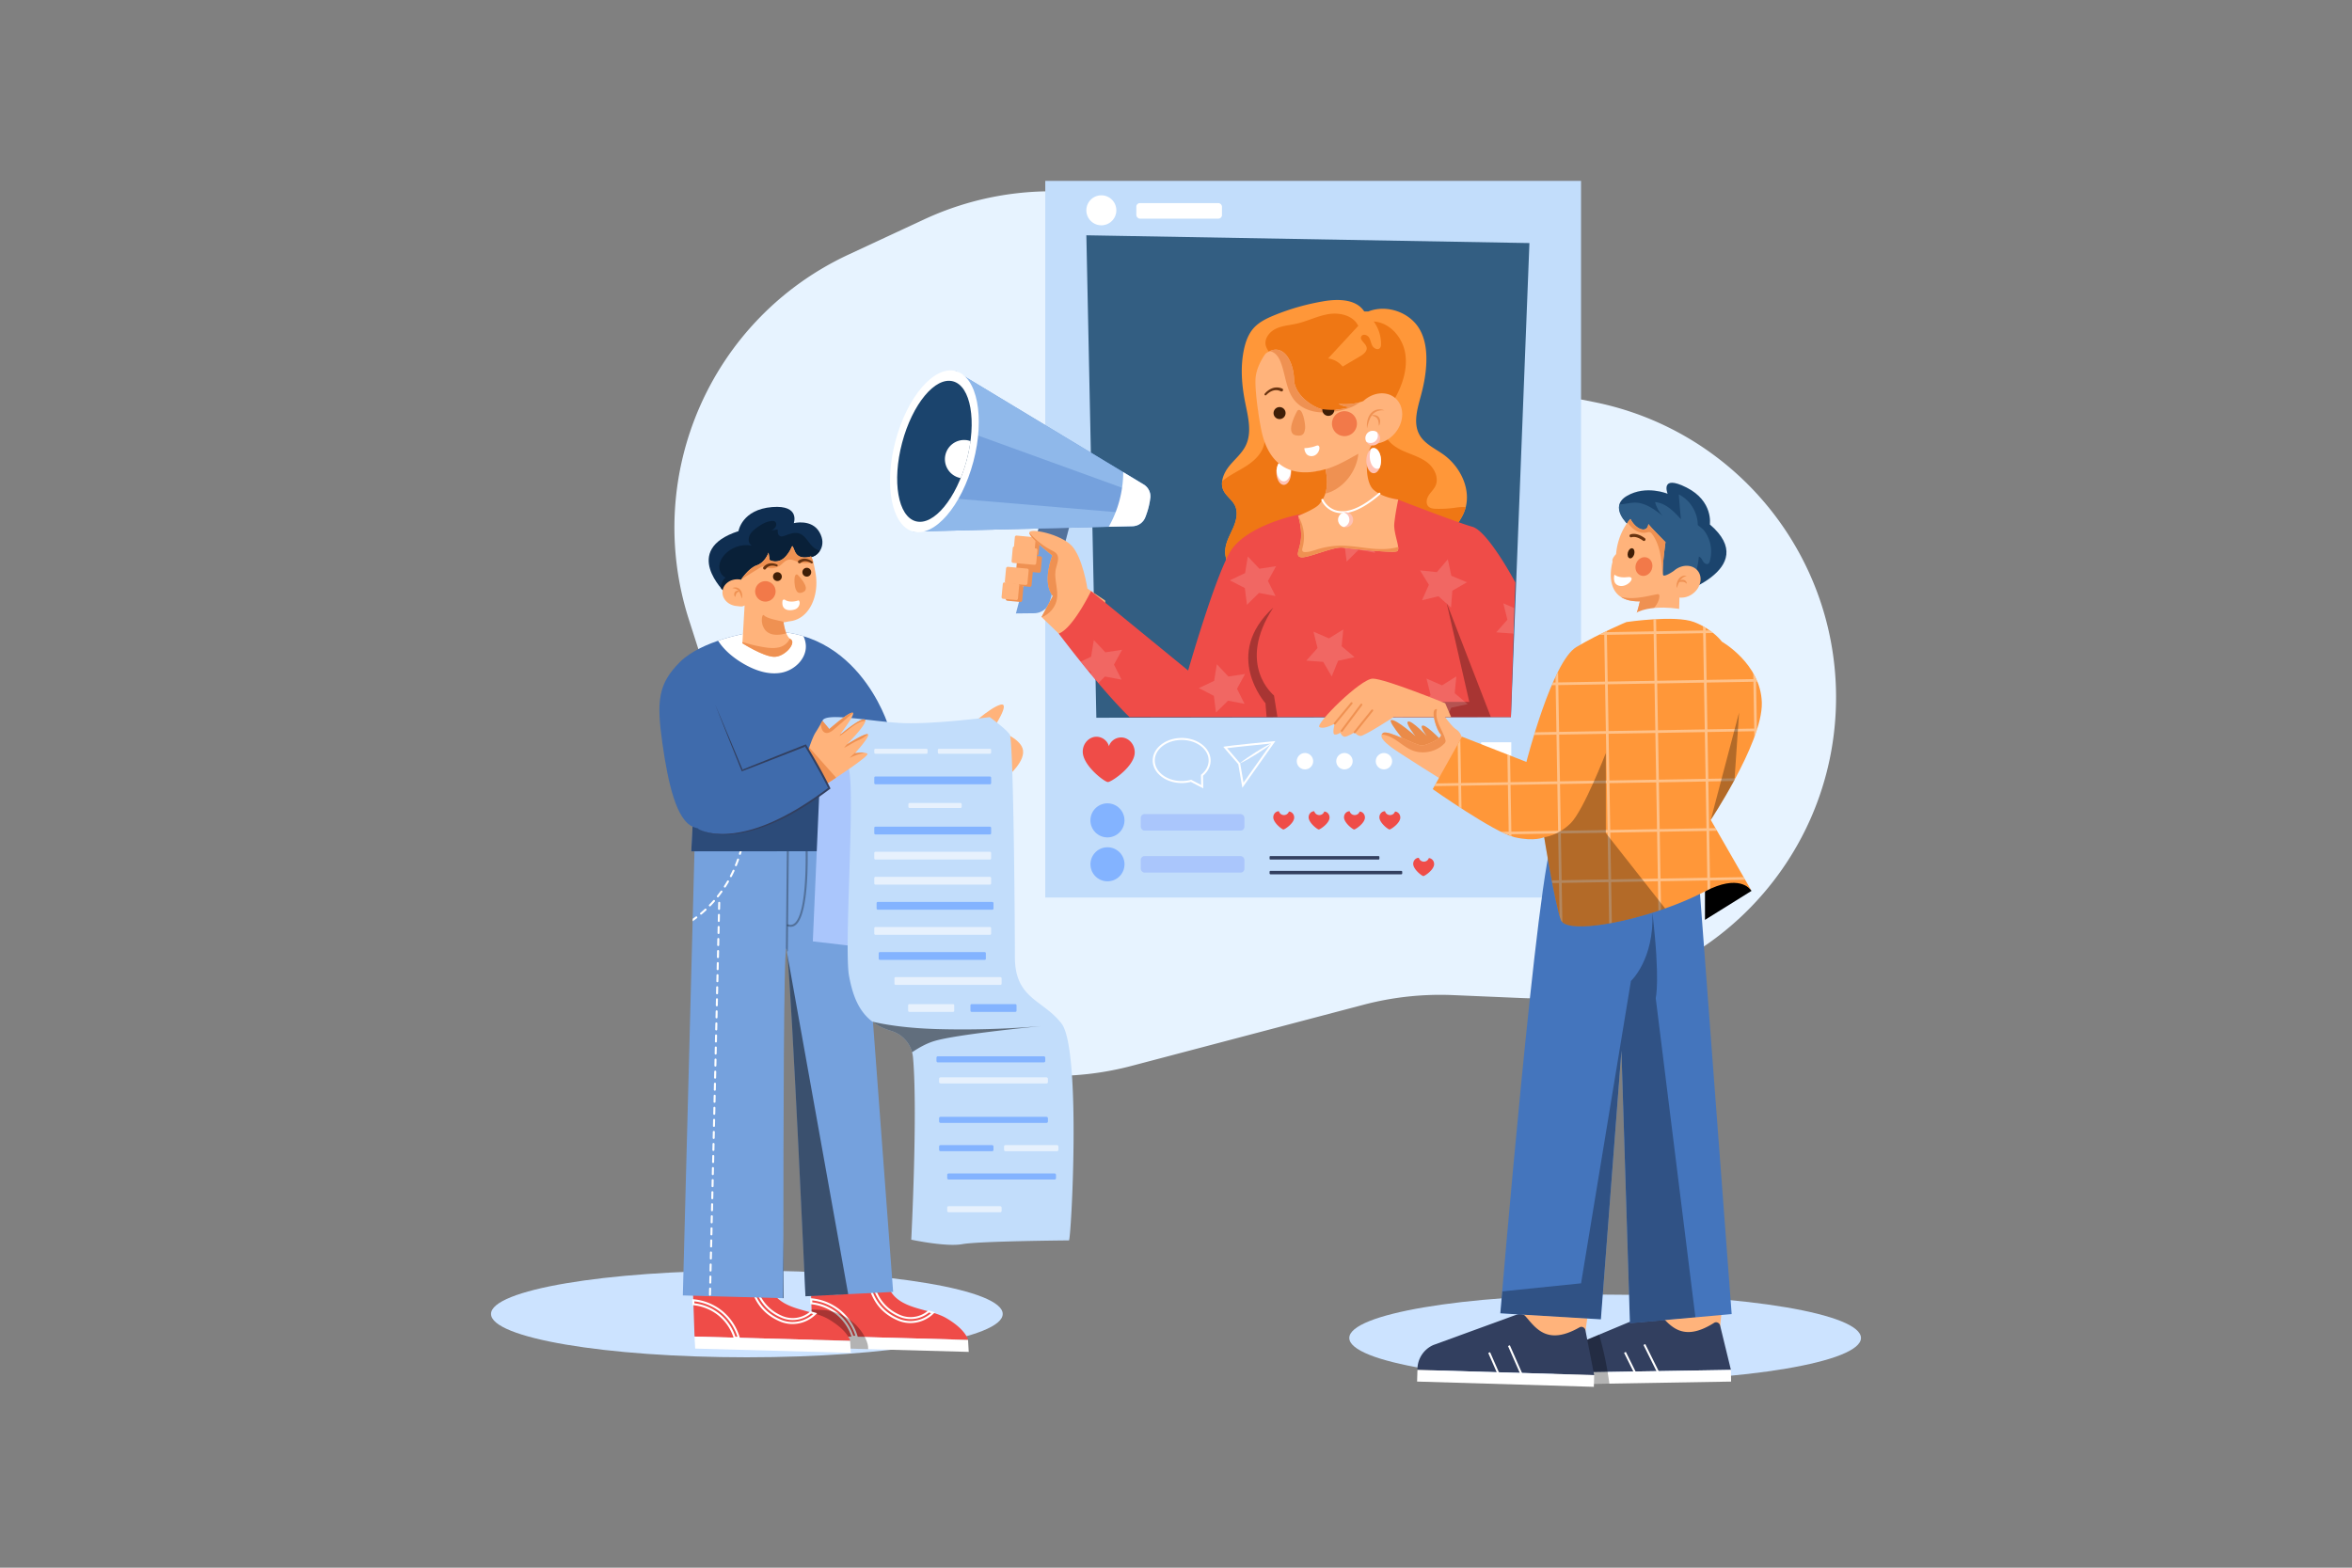 <svg xmlns="http://www.w3.org/2000/svg" xmlns:xlink="http://www.w3.org/1999/xlink" viewBox="0 0 4680 3120"><rect x="0" y="0" width="4680" height="3120" fill="#808080" stroke="none"/><defs><style>.cls-1{fill:none;}.cls-2,.cls-7{fill:#fff;}.cls-2{opacity:0;}.cls-3{fill:#cce3ff;}.cls-4{fill:#e7f3ff;}.cls-5{fill:#ffb37b;}.cls-6{fill:#ef4c48;}.cls-8{opacity:0.3;}.cls-9{fill:#75a1dd;}.cls-10{clip-path:url(#clip-path);}.cls-11{opacity:0.5;}.cls-12{fill:#3f6bac;}.cls-13{clip-path:url(#clip-path-2);}.cls-14{fill:#0f2e51;}.cls-15{clip-path:url(#clip-path-3);}.cls-16{fill:#092038;}.cls-17{clip-path:url(#clip-path-4);}.cls-18{fill:#ef9152;}.cls-19{fill:#683310;}.cls-20{fill:#3f1e07;}.cls-21{fill:#f27949;}.cls-22{fill:#aac6fc;}.cls-23{fill:#c2ddfb;}.cls-24{opacity:0.6;}.cls-25{fill:#83b3ff;}.cls-26{clip-path:url(#clip-path-5);}.cls-27{fill:#323f5f;}.cls-28{fill:#335e82;}.cls-29{fill:#ff9739;}.cls-30{clip-path:url(#clip-path-6);}.cls-31{fill:#ef7714;}.cls-32{clip-path:url(#clip-path-7);}.cls-33{fill:#8fb8ea;}.cls-34{fill:#1b446d;}.cls-35{clip-path:url(#clip-path-8);}.cls-36{clip-path:url(#clip-path-9);}.cls-37{fill:#ffc1b3;}.cls-38{clip-path:url(#clip-path-11);}.cls-39{fill:#ea8b49;}.cls-40{clip-path:url(#clip-path-12);}.cls-41{fill:#4475bd;}.cls-42{clip-path:url(#clip-path-13);}.cls-43{clip-path:url(#clip-path-14);}.cls-44{fill:#3b6d96;}.cls-45{clip-path:url(#clip-path-15);}.cls-46{clip-path:url(#clip-path-16);}.cls-47{opacity:0.4;}</style><clipPath id="clip-path"><path class="cls-1" d="M1777.15,2571.24l-89.4,4.41-85.08,4.2s-26.78-594.43-36.23-681.36c-.75-6.85-1.37-10.54-1.88-10.56-5.11-.15-5.76,372.65-5.76,572.54,0,73.2.1,123.21.1,123.21l-1.33,0-198.87-5.45L1382.17,1682l328.53-.77Z"/></clipPath><clipPath id="clip-path-2"><path class="cls-1" d="M1490.92,1259.26s-94.46,14.81-138,58.29-46.81,77.48-35,161.27,28.72,152.44,60.08,166.23l-2.53,49.31,332.7-.26-6.47-149.47s42.2,32.13,101.53,31.39c78.68-1,157.64-56.23,157.64-56.23L1893,1438l-125,7.31S1703.36,1228.88,1490.92,1259.26Z"/></clipPath><clipPath id="clip-path-3"><path class="cls-1" d="M1469.45,1057s6.69-43.08,67.14-47.9c56.11-4.47,42.92,32,42.92,32s35.63-8.92,51,18-3,45.54-12.61,48.48-175.29,71.6-175.29,71.6S1354,1094.63,1469.45,1057Z"/></clipPath><clipPath id="clip-path-4"><path class="cls-1" d="M1465.69,1206.1c7.22.64,10.4,2.11,15.93-1.13l-4.38,75.28s41,26.08,62.52,26.94,45.87-27.68,33.39-35.13c-3.45-2.07-6.28-6.38-8.57-11.55-3-6.86-5.12-15.27-6.41-21.83,4.7-.32,9.3-1.76,14.13-2.37,40-5,59-54.16,49.94-98.57-2.83-14-3.56-21.49-8.38-30.39,0,0-24.28,9.13-32.31-10.14s-1.82-8.42-17.58,9.51-32.44,7.78-32.44,7.78l-2.33-14.63s-6.4,19.35-23.2,25.16c-16.52,5.71-31.33,28.6-31.64,28.64a31.66,31.66,0,0,0-4.07-.61c-16.77-1.46-31.4,9.23-32.66,23.89S1448.92,1204.64,1465.69,1206.1Z"/></clipPath><clipPath id="clip-path-5"><path class="cls-1" d="M1608.38,1493s8.3-25.91,14.34-35.15,13.77-23.25,13.77-23.25l13.66,16.36s37.46-33.25,46.06-32.62c7,.5-14.49,29.86-23,41.15a.61.61,0,0,0,.87.84c11.07-9.14,40.61-32.6,46.83-28,7.24,5.37-31,44.33-35.43,48.76a.06.06,0,0,0,.08.1c3.91-2.48,37.43-23.43,41.68-19.69,4.59,4-26.2,37.68-26.2,37.68s18.35-3.41,24.78.68-80.24,59.71-80.24,59.71Z"/></clipPath><clipPath id="clip-path-6"><path class="cls-1" d="M2714.5,619.8c-15.8-24.47-51-25.2-79.77-20.43a462.8,462.8,0,0,0-99.06,28c-15.19,6.2-30.51,13.54-41.38,25.83-10.38,11.73-15.83,27-19.08,42.34-7.34,34.56-4.51,70.57,2.4,105.22,5.73,28.71,14,59.81,1.1,86.11-7.64,15.63-21.7,27-32.64,40.5s-19,32.19-11.92,48.07c5.22,11.67,17.43,18.94,23.1,30.4,6.84,13.83,2.7,30.53-3.48,44.67s-14.42,27.91-15.69,43.29c-2.59,31.34,23.77,57,49.32,75.32,13.92,10,28.52,19.44,44.82,24.7,24.06,7.75,50,5.83,75.24,3.82L2829,1180c5.76-.46,11.94-1.09,16.32-4.86,3.55-3.07,5.28-7.72,6.55-12.24,6.15-21.92,4.74-45.67,12.85-66.94,11.1-29.09,38.51-49.69,49.38-78.88,15.06-40.43-7.08-87.68-42.22-112.71-16.78-11.94-37.09-20.9-47.25-38.81-13.44-23.69-4.06-53.09,3-79.4,5.9-21.94,10-44.46,10.53-67.17.55-22.09-2.47-44.91-13.58-64-19.71-33.87-65.61-49.67-102-35.12Z"/></clipPath><clipPath id="clip-path-7"><path class="cls-1" d="M2288.91,991.08a27.86,27.86,0,0,0-13.45-27l-72.69-43.87-301-181.66-84.69,319.34,351.48-8.61,84.88-2.08a27.87,27.87,0,0,0,25-16.76,145.6,145.6,0,0,0,10.45-39.4Z"/></clipPath><clipPath id="clip-path-8"><path class="cls-1" d="M2163.72,1171.37s-9.55-62.55-31.38-85.34-81.68-35.37-84.14-26.54,45.81,45.94,45.81,45.94-21.61,53.47,1,80.87l-22.56,41.7,70.6,68s59.92-43.15,56.09-100.71Z"/></clipPath><clipPath id="clip-path-9"><path class="cls-1" d="M2631.15,1017.21l-48.14,7.13s-105.42,20.91-136.35,75.63-82.49,234.44-82.49,234.44L2171,1176.32s-36.08,74.56-64.36,84.66c92.63,122,140.94,166.19,140.94,166.19h758.79l8.84-268.05s-54.5-102.13-85.44-110.73c-24.21-6.72-108.61-38.88-144.12-52.53a59.16,59.16,0,0,0-32.76-2.81Z"/></clipPath><clipPath id="clip-path-11"><path class="cls-1" d="M2782.23,994.14S2752,991.19,2733.35,975s-16.12-72.65-4.1-88.62a13.16,13.16,0,0,0,1.69-3.24c15.72.74,32.82-6.75,45-21.36,19-22.72,18.87-54-.18-69.91-17.22-14.37-44.05-11.22-63,6.29-8.22,3.27-24.78,7.89-49.53,5.64a57.63,57.63,0,0,0,24.3,6.38s-40.09,10.86-62,2.77-50.09-30.83-50.66-58.17c-.73-35.35-22.27-76.6-56.79-50.82,0,0-18.33,24.31-19.8,49.35s6.54,77.36,9.9,94.29,17.35,118.56,129.3,86.16c8.84,42-4,58.92-12,69.23s-42.46,23.57-42.46,23.57,7.27,22.09,5.8,44.19-13.26,36.09,0,38.3,64.07-21.36,82.49-19.15,99.43,11,108.27,7.36-7.37-34.61-5.16-56S2782.23,994.14,2782.23,994.14Z"/></clipPath><clipPath id="clip-path-12"><path class="cls-1" d="M2914.26,1496.23s-.73-34.62-16.2-44.19-32.41-44.93-42-40.51,3,42.72,10.31,49.34-25.78,22.1-36.83,22.84-67.75-31.67-77.33-25,2.21,17.67,15.47,28,113.42,72.92,113.42,72.92Z"/></clipPath><clipPath id="clip-path-13"><path class="cls-1" d="M3378.68,1725.52l67,889.78-202.45,18.16-16.9-542.22-40.88,534.56-200.16-12s75.38-901.58,105.64-946S3378.68,1725.52,3378.68,1725.52Z"/></clipPath><clipPath id="clip-path-14"><path class="cls-1" d="M3402.27,1043.73s7.3-46.42-46.38-73.48-37.68,12.42-37.68,12.42-42.89-17.91-80.84,4.2,3.33,58.55,3.33,58.55l88.6,140.86S3507,1133.48,3402.27,1043.73Z"/></clipPath><clipPath id="clip-path-15"><path class="cls-1" d="M3208.75,1117.64s-3.13-4.49,6.9-14.86c3.93-45.32,28.54-69.89,28.54-69.89,12.08,22.83,34.09,28.25,35.66,10.12,5,6.76,34.11,36,34.11,36s-9.16,65.24-3.65,66.42,20.28-9.26,20.28-9.26c.65-.57,1.29-1.14,2-1.68,15.24-11.89,35.73-11.1,45.76,1.76s5.83,32.93-9.41,44.82c-8.34,6.51-18.26,9.2-27.17,8.2l-1.61,57.8-89.95-7.79a338.33,338.33,0,0,0,12.81-42.45C3184.18,1198.41,3208.75,1117.64,3208.75,1117.64Z"/></clipPath><clipPath id="clip-path-16"><path class="cls-1" d="M3404.05,1631.78,3485,1772.61c-2.54-3.84-25.17-33.78-92.4,1.53-23.8,12.5-51.13,24-79.26,33.89-94.57,33.28-198.17,48.46-207.54,22.69-12.15-33.45-33.15-164.5-33.15-164.5s-19,9.46-59.21,0-162.58-95.6-162.58-95.6l58.29-104.41,128.15,50.27s50.82-200,99.43-228.69,99.56-49.73,99.56-49.73,97.09-14.41,134.65,0,55.24,39,55.24,39,77.34,43.84,79.55,121.22c1.17,40.9-27.29,103.78-54.38,154v0c-23.8,44.08-46.51,78.38-47.24,79.5Z"/></clipPath></defs><title>10</title><g id="_10" data-name="10"><rect id="_10-2" data-name="10" class="cls-2" width="4680" height="3120"/><ellipse class="cls-3" cx="1486.11" cy="2615.01" rx="509.08" ry="86.28"/><ellipse class="cls-3" cx="3193.89" cy="2662.81" rx="509.08" ry="86.28"/><path class="cls-4" d="M3170.65,799.92l-270.94-53.68a599.17,599.17,0,0,1-219.18-91.41L2427.26,483.56a599.14,599.14,0,0,0-588.37-46.93l-150.4,70C1414.77,634,1278.53,945,1370.58,1232.52c50.45,157.57,106.33,332.09,157.6,492.18,97.22,303.57,415.09,477.87,723.33,396.63L2713,1999.7a599.25,599.25,0,0,1,178.22-19.24l137.45,5.86c341.54,14.56,626-259.12,624.7-601h0C3652.26,1100.2,3450.36,855.34,3170.65,799.92Z"/><path class="cls-5" d="M1755.48,2466.29l-144,42.62,1,30a25.72,25.72,0,0,1,25,17.3c3.63,10.72,11.86,22,30.53,20.15,34.5-3.37,62-37,62-37l32.55.89C1753,2483.62,1755.48,2466.29,1755.48,2466.29Z"/><path class="cls-6" d="M1883.22,2623.49c-39-22.91-108.51-15-119.48-76.84-.41-2.24-.75-4.33-1.11-6.48l-32.54-.88s-27.53,33.65-62,37c-18.67,1.82-26.89-9.45-30.54-20.16a25.71,25.71,0,0,0-25-17.29l2.08,60.7.23,6.73,1.79,51.85,104.23,2.87,40.68,1.11,164.71,4.51S1922.22,2646.4,1883.22,2623.49Z"/><path class="cls-7" d="M1672.38,2607.51a106.9,106.9,0,0,0-58.09-23.68l-2.26-.2.41,11.89,1.74.18a94.9,94.9,0,0,1,50.64,21,93.85,93.85,0,0,1,29.71,44.25l.43,1.36,12.43.34-.75-2.62A107,107,0,0,0,1672.38,2607.51Zm25.52,50.85a97.42,97.42,0,0,0-81.58-66.46l-.13-3.86a102.82,102.82,0,0,1,53.65,22.56h0a102.88,102.88,0,0,1,32.16,47.87Z"/><path class="cls-7" d="M1848.43,2608.1l-1-.28-.81.68a53.37,53.37,0,0,1-55.67,8.5c-31.19-13.41-49.13-38.89-54.84-77.89l-.25-1.67-5.75-.15h-1.25l-.44.89c-.36.43-1.43,1.67-3.08,3.43l-.67.71.16,1c6.78,42.09,26.88,69.77,61.43,84.62a64.23,64.23,0,0,0,23.7,5.21q.87,0,1.74,0A66.54,66.54,0,0,0,1858,2614l2.4-2.36-3.22-1C1854.21,2609.76,1851.26,2608.89,1848.43,2608.1Zm-38.38,21a60.32,60.32,0,0,1-22.23-4.9c-32.93-14.15-52.21-40.52-58.91-80.61.58-.63,1.43-1.56,2.07-2.31l1.4,0c6.19,39.56,24.84,65.51,57,79.32a57.29,57.29,0,0,0,59-8.43c1.43.4,2.88.82,4.35,1.25A62.47,62.47,0,0,1,1810.05,2629.13Z"/><polygon class="cls-7" points="1761.5 2662.13 1720.83 2661.01 1616.59 2658.14 1617.93 2682.02 1727.42 2685.03 1767.07 2686.12 1927.57 2690.54 1926.21 2666.63 1761.5 2662.13"/><g class="cls-8"><path d="M1721.5,2662.31c-.22-.43-.43-.86-.68-1.3-15.77-30.45-47.58-50.55-80.57-53.68-8.48-.77-17-.59-25.45-1l1.79,51.85,1.34,23.88,109.49,3c0-.2,0-.43,0-.63.34-6.69-1.83-13.23-4.6-19.26C1722.43,2664.19,1722,2663.24,1721.5,2662.31Z"/></g><path class="cls-5" d="M1520.84,2468.2l-144,42.62,1,29.95a25.71,25.71,0,0,1,25,17.29c3.63,10.72,11.86,22,30.53,20.16,34.5-3.38,62-37,62-37l32.55.89C1518.37,2485.52,1520.84,2468.2,1520.84,2468.2Z"/><path class="cls-6" d="M1648.59,2625.4c-39-22.91-108.51-15-119.48-76.83-.4-2.26-.75-4.34-1.11-6.48l-32.55-.89s-27.52,33.64-62,37c-18.67,1.83-26.9-9.44-30.53-20.16a25.71,25.71,0,0,0-25-17.29L1382,2660l309.62,8.52S1687.59,2648.31,1648.59,2625.4Z"/><path class="cls-7" d="M1437.75,2609.42a106.93,106.93,0,0,0-58.1-23.68l-2.25-.2.41,11.89,1.74.18a94.94,94.94,0,0,1,50.64,21,93.94,93.94,0,0,1,29.71,44.25l.42,1.36,12.44.34-.76-2.63A107,107,0,0,0,1437.75,2609.42Zm25.52,50.85a97.41,97.41,0,0,0-81.59-66.46l-.13-3.86a102.85,102.85,0,0,1,53.65,22.55h0a102.81,102.81,0,0,1,32.16,47.87Z"/><path class="cls-7" d="M1613.79,2610l-1-.28-.8.68a53.38,53.38,0,0,1-55.67,8.5c-31.2-13.41-49.14-38.89-54.85-77.89l-.24-1.67-5.76-.15h-1.24l-.45.89c-.36.43-1.43,1.67-3.07,3.43l-.68.71.16,1c6.79,42.09,26.89,69.77,61.44,84.62a64.19,64.19,0,0,0,23.7,5.21q.87,0,1.74,0a66.56,66.56,0,0,0,46.34-19.14l2.4-2.36-3.22-1C1619.5,2611.64,1616.63,2610.8,1613.79,2610Zm-38.37,21a60.11,60.11,0,0,1-22.23-4.89c-32.94-14.15-52.21-40.53-58.91-80.61.58-.64,1.42-1.56,2.07-2.31l1.4,0c6.19,39.56,24.84,65.51,57,79.32a57.29,57.29,0,0,0,59-8.44l4.35,1.26A62.39,62.39,0,0,1,1575.42,2631Z"/><polygon class="cls-7" points="1381.96 2660.03 1383.29 2683.93 1692.92 2692.45 1691.58 2668.55 1381.96 2660.03"/><path class="cls-9" d="M1382.17,1682l-23.47,896.16,198.87,5.45,1.33,0s-.1-50-.1-123.21c0-199.89.65-572.69,5.76-572.54.51,0,1.13,3.71,1.88,10.56,9.45,86.93,36.23,681.36,36.23,681.36l85.08-4.2,89.4-4.41-66.45-890Z"/><g class="cls-10"><path class="cls-7" d="M1419.13,1791.81c-2.61,3-5.33,5.9-8.09,8.73a2,2,0,0,0,1.44,3.4,2,2,0,0,0,1.43-.61c2.8-2.88,5.57-5.86,8.22-8.88a2,2,0,1,0-3-2.64Z"/><path class="cls-7" d="M1384.31,1824.18c-3.16,2.4-6.41,4.74-9.66,7a2,2,0,0,0-.53,2.78,2,2,0,0,0,1.66.87,2,2,0,0,0,1.12-.35c3.31-2.25,6.61-4.63,9.83-7.07a2,2,0,1,0-2.42-3.19Z"/><path class="cls-7" d="M1402.53,1808.86c-2.89,2.69-5.89,5.34-8.91,7.89a2,2,0,0,0,1.28,3.53,2,2,0,0,0,1.29-.47c3.08-2.59,6.13-5.28,9.07-8a2,2,0,0,0-2.73-2.93Z"/><path class="cls-7" d="M1481,1662.87a2,2,0,0,0-2.33,1.62c-.67,3.75-1.42,7.51-2.22,11.18a2,2,0,0,0,3.91.86c.81-3.73,1.57-7.54,2.25-11.34A2,2,0,0,0,1481,1662.87Z"/><path class="cls-7" d="M1364.64,1837.59c-3.42,2.07-6.89,4.06-10.34,5.91a2,2,0,1,0,1.89,3.52c3.51-1.88,7-3.9,10.53-6a2,2,0,1,0-2.08-3.41Z"/><path class="cls-7" d="M1343.65,1848.8c-6.77,3.1-10.9,4.46-10.94,4.48a2,2,0,0,0,.62,3.9,2,2,0,0,0,.62-.1,120.37,120.37,0,0,0,11.37-4.65,2,2,0,1,0-1.67-3.63Z"/><path class="cls-7" d="M1476.09,1685.83a2,2,0,0,0-2.44,1.43c-1,3.85-2.09,7.7-3.24,11.46a2,2,0,0,0,1.33,2.49,2,2,0,0,0,.58.09,2,2,0,0,0,1.91-1.41c1.17-3.81,2.27-7.72,3.29-11.62A2,2,0,0,0,1476.09,1685.83Z"/><path class="cls-7" d="M1469.24,1708.8a2,2,0,0,0-2.55,1.22c-1.32,3.74-2.74,7.49-4.22,11.14a2,2,0,0,0,1.11,2.6,2,2,0,0,0,.75.15,2,2,0,0,0,1.85-1.25c1.5-3.71,2.94-7.51,4.28-11.3A2,2,0,0,0,1469.24,1708.8Z"/><path class="cls-7" d="M1436.73,1772.74a2,2,0,0,0-2.79.46c-2.31,3.21-4.72,6.4-7.18,9.49a2,2,0,0,0,1.57,3.24,2,2,0,0,0,1.56-.75c2.5-3.14,5-6.39,7.3-9.65A2,2,0,0,0,1436.73,1772.74Z"/><path class="cls-7" d="M1449.57,1752.49a2,2,0,0,0-2.73.73c-2,3.42-4.07,6.83-6.21,10.14a2,2,0,0,0,.6,2.77,1.94,1.94,0,0,0,1.08.32,2,2,0,0,0,1.68-.92c2.18-3.36,4.3-6.83,6.31-10.31A2,2,0,0,0,1449.57,1752.49Z"/><path class="cls-7" d="M1460.42,1731.1a2,2,0,0,0-2.66,1c-1.65,3.61-3.4,7.21-5.21,10.7a2,2,0,0,0,.86,2.7,2,2,0,0,0,2.7-.86c1.83-3.55,3.61-7.21,5.29-10.87A2,2,0,0,0,1460.42,1731.1Z"/><path class="cls-7" d="M1696.86,1725.16c-.67-3.85-1.3-7.83-1.9-11.83a2,2,0,1,0-4,.59c.59,4,1.24,8,1.91,11.92a2,2,0,0,0,2,1.66,2.07,2.07,0,0,0,.35,0A2,2,0,0,0,1696.86,1725.16Z"/><path class="cls-7" d="M1691.61,1703.69a2,2,0,0,0,1.74-2.23c-.49-3.91-.95-7.91-1.36-11.91a2,2,0,0,0-4,.41c.42,4,.88,8.06,1.37,12a2,2,0,0,0,2,1.75Z"/><path class="cls-7" d="M1701.58,1748.62c-.88-3.79-1.73-7.72-2.53-11.69a2,2,0,1,0-3.92.78c.81,4,1.67,8,2.56,11.82a2,2,0,0,0,1.94,1.54,1.85,1.85,0,0,0,.46,0A2,2,0,0,0,1701.58,1748.62Z"/><path class="cls-7" d="M1689.05,1679.77a2,2,0,0,0,1.83-2.16c-.34-4-.63-8-.88-12a2,2,0,0,0-4,.25c.25,4,.55,8,.88,12a2,2,0,0,0,2,1.84Z"/><path class="cls-7" d="M1687.46,1655.75a2,2,0,0,0,1.91-2.08c-.31-7.5-.32-12-.32-12a2,2,0,0,0-2-2h0a2,2,0,0,0-2,2s0,4.59.33,12.17a2,2,0,0,0,2,1.92Z"/><path class="cls-7" d="M1733.58,1824.77a2,2,0,1,0-3.15,2.47,92.37,92.37,0,0,0,8.16,9.13,2,2,0,1,0,2.79-2.87A86.7,86.7,0,0,1,1733.58,1824.77Z"/><path class="cls-7" d="M1757.65,1845.21a58.54,58.54,0,0,1-7.31-4.31,2,2,0,1,0-2.27,3.29,62.1,62.1,0,0,0,7.81,4.6,2,2,0,0,0,.88.21,2,2,0,0,0,.89-3.79Z"/><path class="cls-7" d="M1721,1804.81a2,2,0,1,0-3.56,1.82c1.91,3.73,3.92,7.29,6,10.6a2,2,0,0,0,1.7.94,2.05,2.05,0,0,0,1.06-.3,2,2,0,0,0,.64-2.76C1724.84,1811.9,1722.89,1808.43,1721,1804.81Z"/><path class="cls-7" d="M1711.62,1783a2,2,0,0,0-3.76,1.37c1.42,3.9,2.92,7.69,4.46,11.28a2,2,0,0,0,1.84,1.21,2,2,0,0,0,.78-.16,2,2,0,0,0,1-2.63C1714.49,1790.53,1713,1786.81,1711.62,1783Z"/><path class="cls-7" d="M1707.81,1771.68c-1.15-3.68-2.27-7.54-3.33-11.46a2,2,0,1,0-3.86,1c1.07,4,2.2,7.88,3.37,11.62a2,2,0,0,0,1.91,1.4,2.08,2.08,0,0,0,.6-.09A2,2,0,0,0,1707.81,1771.68Z"/><path class="cls-7" d="M1420.92,2226.72a2,2,0,0,0-2,2l-.29,12a2,2,0,0,0,2,2h0a2,2,0,0,0,2-1.95l.28-12A2,2,0,0,0,1420.92,2226.72Z"/><path class="cls-7" d="M1417.53,2370.68a2,2,0,0,0-2,2l-.28,12a2,2,0,0,0,2,2h0a2,2,0,0,0,2-1.95l.28-12A2,2,0,0,0,1417.53,2370.68Z"/><path class="cls-7" d="M1417,2394.68h0a2,2,0,0,0-2,2l-.28,12a2,2,0,0,0,1.95,2h.05a2,2,0,0,0,2-2l.28-12A2,2,0,0,0,1417,2394.68Z"/><path class="cls-7" d="M1420.36,2250.72a2,2,0,0,0-2,2l-.28,12a2,2,0,0,0,2,2h0a2,2,0,0,0,2-1.95l.28-12A2,2,0,0,0,1420.36,2250.72Z"/><path class="cls-7" d="M1418.66,2322.7a2,2,0,0,0-2.05,2l-.28,12a2,2,0,0,0,2,2h0a2,2,0,0,0,2-2l.28-12A2,2,0,0,0,1418.66,2322.7Z"/><path class="cls-7" d="M1419.79,2274.71a2,2,0,0,0-2,1.95l-.29,12a2,2,0,0,0,2,2h0a2,2,0,0,0,2-2l.28-12A2,2,0,0,0,1419.79,2274.71Z"/><path class="cls-7" d="M1419.23,2298.7a2,2,0,0,0-2,2l-.28,12a2,2,0,0,0,1.95,2h.05a2,2,0,0,0,2-1.95l.28-12A2,2,0,0,0,1419.23,2298.7Z"/><path class="cls-7" d="M1418.1,2346.69h0a2,2,0,0,0-2,1.95l-.28,12a2,2,0,0,0,2,2.05h0a2,2,0,0,0,2-2l.28-12A2,2,0,0,0,1418.1,2346.69Z"/><path class="cls-7" d="M1413.58,2538.64h0a2,2,0,0,0-2,2l-.28,12a2,2,0,0,0,2,2h0a2,2,0,0,0,2-2l.29-12A2,2,0,0,0,1413.58,2538.64Z"/><path class="cls-7" d="M1413,2562.63a2,2,0,0,0-2,1.95l-.28,12a2,2,0,0,0,2,2.05h0a2,2,0,0,0,2-2l.28-12A2,2,0,0,0,1413,2562.63Z"/><path class="cls-7" d="M1412.44,2586.62h0a2,2,0,0,0-2,2l-.28,12a2,2,0,0,0,2,2h0a2,2,0,0,0,2-1.95l.29-12A2,2,0,0,0,1412.44,2586.62Z"/><path class="cls-7" d="M1414.14,2514.64a2,2,0,0,0-2.05,2l-.28,12a2,2,0,0,0,2,2h0a2,2,0,0,0,2-1.95l.28-12A2,2,0,0,0,1414.14,2514.64Z"/><path class="cls-7" d="M1415.84,2442.66a2,2,0,0,0-2,2l-.28,12a2,2,0,0,0,2,2h0a2,2,0,0,0,2-1.95l.28-12A2,2,0,0,0,1415.84,2442.66Z"/><path class="cls-7" d="M1414.71,2490.65h0a2,2,0,0,0-2,1.95l-.28,12a2,2,0,0,0,1.95,2.05h.05a2,2,0,0,0,2-2l.28-12A2,2,0,0,0,1414.71,2490.65Z"/><path class="cls-7" d="M1416.4,2418.67h-.05a2,2,0,0,0-2,1.95l-.28,12a2,2,0,0,0,2,2.05h0a2,2,0,0,0,2-2l.28-12A2,2,0,0,0,1416.4,2418.67Z"/><path class="cls-7" d="M1415.27,2466.66h0a2,2,0,0,0-2,2l-.28,12a2,2,0,0,0,2,2h0a2,2,0,0,0,2-2l.28-12A2,2,0,0,0,1415.27,2466.66Z"/><path class="cls-7" d="M1426,2010.78a2,2,0,0,0-2,2l-.28,12a2,2,0,0,0,2,2h0a2,2,0,0,0,2-2l.28-12A2,2,0,0,0,1426,2010.78Z"/><path class="cls-7" d="M1427.14,1962.8a2,2,0,0,0-2.05,2l-.28,12a2,2,0,0,0,2,2h0a2,2,0,0,0,2-2l.28-12A2,2,0,0,0,1427.14,1962.8Z"/><path class="cls-7" d="M1428.27,1914.81h0a2,2,0,0,0-2,2l-.28,12a2,2,0,0,0,2,2h0a2,2,0,0,0,2-2l.28-12A2,2,0,0,0,1428.27,1914.81Z"/><path class="cls-7" d="M1427.7,1938.8a2,2,0,0,0-2,2l-.28,12a2,2,0,0,0,1.95,2h.05a2,2,0,0,0,2-2l.29-12A2,2,0,0,0,1427.7,1938.8Z"/><path class="cls-7" d="M1429.4,1866.82a2,2,0,0,0-2.05,2l-.28,12a2,2,0,0,0,2,2h0a2,2,0,0,0,2-2l.28-12A2,2,0,0,0,1429.4,1866.82Z"/><path class="cls-7" d="M1428.83,1890.82a2,2,0,0,0-2,2l-.28,12a2,2,0,0,0,2,2h0a2,2,0,0,0,2-2l.29-12A2,2,0,0,0,1428.83,1890.82Z"/><path class="cls-7" d="M1431.1,1794.84h0a2,2,0,0,0-2,2l-.28,12a2,2,0,0,0,2,2h0a2,2,0,0,0,2-1.95l.28-12A2,2,0,0,0,1431.1,1794.84Z"/><path class="cls-7" d="M1430,1842.83a2,2,0,0,0-2,2l-.28,12a2,2,0,0,0,1.95,2h.05a2,2,0,0,0,2-2l.29-12A2,2,0,0,0,1430,1842.83Z"/><path class="cls-7" d="M1430.53,1818.84a2,2,0,0,0-2,2l-.28,12a2,2,0,0,0,2,2h0a2,2,0,0,0,2-1.95l.28-12A2,2,0,0,0,1430.53,1818.84Z"/><path class="cls-7" d="M1421.49,2202.73h0a2,2,0,0,0-2,1.95l-.28,12a2,2,0,0,0,1.95,2.05h.05a2,2,0,0,0,2-2l.28-12A2,2,0,0,0,1421.49,2202.73Z"/><path class="cls-7" d="M1423.18,2130.75h0a2,2,0,0,0-2,1.95l-.29,12a2,2,0,0,0,2,2h0a2,2,0,0,0,2-2l.29-12A2,2,0,0,0,1423.18,2130.75Z"/><path class="cls-7" d="M1423.75,2106.76h0a2,2,0,0,0-2,1.95l-.28,12a2,2,0,0,0,1.95,2h.05a2,2,0,0,0,2-1.95l.28-12A2,2,0,0,0,1423.75,2106.76Z"/><path class="cls-7" d="M1422.62,2154.74a2,2,0,0,0-2,2l-.28,12a2,2,0,0,0,2,2h0a2,2,0,0,0,2-1.95l.28-12A2,2,0,0,0,1422.62,2154.74Z"/><path class="cls-7" d="M1426.57,1986.79h0a2,2,0,0,0-2,2l-.29,12a2,2,0,0,0,2,2h0a2,2,0,0,0,2-2l.29-12A2,2,0,0,0,1426.57,1986.79Z"/><path class="cls-7" d="M1422.05,2178.74h0a2,2,0,0,0-2,2l-.29,12a2,2,0,0,0,2,2h0a2,2,0,0,0,2-1.95l.29-12A2,2,0,0,0,1422.05,2178.74Z"/><path class="cls-7" d="M1425.44,2034.78a2,2,0,0,0-2,2l-.29,12a2,2,0,0,0,2,2h0a2,2,0,0,0,2-1.95l.29-12A2,2,0,0,0,1425.44,2034.78Z"/><path class="cls-7" d="M1424.88,2058.77h-.05a2,2,0,0,0-2,1.95l-.28,12a2,2,0,0,0,2,2.05h0a2,2,0,0,0,2-2l.28-12A2,2,0,0,0,1424.88,2058.77Z"/><path class="cls-7" d="M1424.31,2082.76a2,2,0,0,0-2,2l-.29,12a2,2,0,0,0,2,2.05h0a2,2,0,0,0,2-2l.29-12A2,2,0,0,0,1424.31,2082.76Z"/><g class="cls-8"><path d="M1567.94,1656h0a2,2,0,0,0-2,2l-2.27,234.08a2,2,0,0,0,2,2h0a2,2,0,0,0,2-2l2.27-234.08A2,2,0,0,0,1567.94,1656Z"/></g><g class="cls-8"><path d="M1603.61,1650a2,2,0,0,0-1.88,2.12c0,.41,2.4,41.3.87,84.6-2,56.78-9.67,91.8-22.17,101.27a11.9,11.9,0,0,1-11.85,1.7,2,2,0,1,0-1.31,3.78,18,18,0,0,0,6,1.07,15.56,15.56,0,0,0,9.59-3.36c32.27-24.45,23.28-182.58,22.88-189.3A2,2,0,0,0,1603.61,1650Z"/></g></g><g class="cls-11"><path d="M1557.57,2583.63l1.33,0s-.1-50-.1-123.21Z"/></g><g class="cls-11"><path d="M1602.67,2579.85l85.08-4.2-121.31-677.16C1575.89,1985.42,1602.67,2579.85,1602.67,2579.85Z"/></g><path class="cls-12" d="M1767.94,1445.35s-64.58-216.47-277-186.09c0,0-94.46,14.81-138,58.29s-46.81,77.48-35,161.27,28.72,152.44,60.08,166.23l-2.53,49.31,332.7-.26-6.47-149.47s42.2,32.13,101.53,31.39c78.68-1,157.64-56.23,157.64-56.23L1893,1438Z"/><g class="cls-13"><path class="cls-7" d="M1584.13,1243.61c-16-19.3-37.2-36.16-62.1-39.24-11.06-1.38-22.29.05-33.24,2.14a272.45,272.45,0,0,0-65.23,21.3l-6.68,19.51c7.45,31.92,33.36,56.52,61.62,73.11,23,13.5,49.87,23.18,76.1,18.41s50.35-27.86,48.85-54.48C1602.58,1269.09,1593.9,1255.38,1584.13,1243.61Z"/><g class="cls-8"><path d="M1598.2,1522.22C1476.11,1694.36,1378,1645.05,1378,1645.05l-47.19-10.14,38.67,132.57,358.19-28.72-26-194.13S1682.16,1545.42,1598.2,1522.22Z"/></g></g><path class="cls-14" d="M1579.51,1041.13s13.19-36.47-42.92-32c-60.45,4.82-67.14,47.9-67.14,47.9-115.45,37.6-26.8,122.16-26.8,122.16s165.64-68.67,175.29-71.6,28-21.58,12.61-48.48S1579.51,1041.13,1579.51,1041.13Z"/><g class="cls-15"><path class="cls-16" d="M1637.4,1099.18c-5.24-2.93-11.16-4.59-16.14-7.94-12.16-8.19-17.55-25.57-31.61-29.72-9.54-2.82-19.49,1.65-28.9,4.88-2.75.94-5.84,1.78-8.51.61-4.62-2-5-8.32-4.68-13.36l-11.79,2c3.08-2.22,6.3-4.59,7.92-8s1-8.27-2.38-10.05a9.68,9.68,0,0,0-5.2-.76c-10.78.68-20.55,6.45-29.34,12.73-5.33,3.8-10.61,8-13.94,13.62s-4.38,13-1.07,18.69l3.87,4.09a59,59,0,0,0-52.79,16.89c-6.3,6.6-11.11,15.06-11.54,24.18s4.24,18.76,12.57,22.48c-12.58,9.78-11.55,30.52-1.42,42.82,2.68,3.26,6,6.18,10,7.42,6.47,2,13.35-.66,19.6-3.26l157.72-65.58c8.3-3.45,18-9,17.82-17.94C1647.51,1107,1642.65,1102.1,1637.4,1099.18Z"/></g><path class="cls-5" d="M1613.86,1107.35s-24.28,9.13-32.31-10.14-1.82-8.42-17.58,9.51-32.44,7.78-32.44,7.78l-2.33-14.63s-6.4,19.35-23.2,25.16c-16.52,5.71-31.33,28.6-31.64,28.64a31.66,31.66,0,0,0-4.07-.61c-16.77-1.46-31.4,9.23-32.66,23.89s11.29,27.69,28.06,29.15c7.22.64,10.4,2.11,15.93-1.13l-4.38,75.28s41,26.08,62.52,26.94,45.87-27.68,33.39-35.13c-3.45-2.07-6.28-6.38-8.57-11.55-3-6.86-5.12-15.27-6.41-21.83,4.7-.32,9.3-1.76,14.13-2.37,40-5,59-54.16,49.94-98.57C1619.41,1123.73,1618.68,1116.25,1613.86,1107.35Z"/><g class="cls-17"><path class="cls-18" d="M1553.25,1024c-32.6-.51-64.25,14-88.72,35.6-10.72,9.44-20.36,20.39-26.54,33.27l36.58,60.28L1512,1130c1.84-1.14,3.77-2.32,5.93-2.5,2.58-.23,5,1,7.48,1.87a29.51,29.51,0,0,0,27-4c5.29-3.9,9.56-9.77,16-11.27,6.68-1.56,13.29,2.13,19.79,4.33a47,47,0,0,0,33.43-1.38c5.87-2.54,11.33-6.45,14.6-11.94,6.14-10.33,3.25-23.74-2.3-34.39C1618.82,1041.77,1585.84,1024.55,1553.25,1024Z"/><path class="cls-18" d="M1572.83,1259c2.36,11.64-6.63,23.25-17.66,27.66s-23.43,3.27-35.15,1.35a299.77,299.77,0,0,1-57.69-15.44l-2.93,35.6a106,106,0,0,0,66.07,21.87c18.59-.33,38.12-6.41,49.76-20.91S1587.29,1270.63,1572.83,1259Z"/></g><path class="cls-19" d="M1546.27,1123.46a25.26,25.26,0,0,0-3.4-1.26,28.34,28.34,0,0,0-3.45-.8,24.68,24.68,0,0,0-7.24-.17,19,19,0,0,0-7.13,2.35,21.61,21.61,0,0,0-5.83,4.84l-.13.15a3,3,0,1,0,4.74,3.82l.18-.23a15.75,15.75,0,0,1,3.91-3.82,13.73,13.73,0,0,1,5.09-2.14,20.1,20.1,0,0,1,5.82-.32,23.16,23.16,0,0,1,3,.45,20.68,20.68,0,0,1,2.83.78l.14.05a2,2,0,0,0,1.5-3.7Z"/><path class="cls-19" d="M1613.67,1115.79a28.45,28.45,0,0,0-3.12-1.69,24.9,24.9,0,0,0-6.94-2.07,19.22,19.22,0,0,0-7.5.39,21.7,21.7,0,0,0-6.9,3.14l-.16.11a3,3,0,0,0,3.56,4.93l.24-.17a15.75,15.75,0,0,1,4.78-2.66,13.72,13.72,0,0,1,5.47-.72,19.86,19.86,0,0,1,5.7,1.22,24,24,0,0,1,2.75,1.22,20.71,20.71,0,0,1,2.52,1.5l.12.08a2,2,0,0,0,2.42-3.17A23.67,23.67,0,0,0,1613.67,1115.79Z"/><path class="cls-18" d="M1587,1143.69c-9-4.2-6.2,22.85-4,28.17s5,11.66,16,6.05C1613.91,1170.3,1587,1143.69,1587,1143.69Z"/><path class="cls-20" d="M1604.45,1130.07a8.78,8.78,0,1,0,9.63,7.84A8.78,8.78,0,0,0,1604.45,1130.07Z"/><path class="cls-20" d="M1546,1138.81a8.78,8.78,0,1,0,9.63,7.84A8.78,8.78,0,0,0,1546,1138.81Z"/><path class="cls-7" d="M1589,1194.86s-16.51,6.12-27-1.09a3.22,3.22,0,0,0-5,2.23c-2.72,21,16.11,19.72,24.81,16.81C1591.28,1209.65,1593.32,1197.48,1589,1194.86Z"/><circle class="cls-21" cx="1522.91" cy="1176.93" r="20.39" transform="translate(-106.39 2201.53) rotate(-69.86)"/><path class="cls-18" d="M1519.81,1224.37c-5.8-6.33-13.65,52.55,44.77,36.14-3-6.86-4.46-16.6-5.75-23.16C1547.86,1234.76,1525.87,1231,1519.81,1224.37Z"/><path class="cls-18" d="M1473.43,1174.44a12.82,12.82,0,0,0-7.62-5.06,12.12,12.12,0,0,0-8.57,1.2,21.48,21.48,0,0,1,7.6,1.78,13.5,13.5,0,0,1,5.37,4.46,27,27,0,0,1,3.36,6.63c.9,2.44,1.61,5,2.54,7.74a22,22,0,0,0,.51-8.48A18,18,0,0,0,1473.43,1174.44Z"/><path class="cls-18" d="M1467.89,1175.66l-.63,0-.65.1a6.76,6.76,0,0,0-1.29.32c-.43.18-.84.4-1.26.61a11.8,11.8,0,0,0-1.1.91,6.77,6.77,0,0,0-.89,1.11,7.84,7.84,0,0,0-1.1,5.07,7.7,7.7,0,0,0,1.93,4.38c.48-1.57.82-2.94,1.2-4.18a12.91,12.91,0,0,1,1.34-3.11,6.31,6.31,0,0,1,2.19-2.13l.37-.27.43-.21c.28-.14.58-.31.89-.49a19.53,19.53,0,0,0,2.06-1,8.69,8.69,0,0,0-2.25-.93A12.38,12.38,0,0,0,1467.89,1175.66Z"/><path class="cls-5" d="M1976,1450.41s36.45-54.13,14.36-47.83-66.29,47.83-66.29,47.83l80.65,95s38.67-32,29.83-56.49S1976,1450.41,1976,1450.41Z"/><path class="cls-22" d="M1617.34,1873.54s103.12,11.78,110.48,13.26,57.45-411,57.45-411l-148.78-41.24Z"/><path class="cls-23" d="M2019.42,1904.47c0-84-2.89-431.61-10.25-442.66s-39.77-34.6-39.77-34.6S1856,1442,1794.12,1439s-151.73-22.1-157.63-4.42c0,0,41.25,42.55,53,97.88s-10.3,355.83,0,410.31c6.58,34.85,17.38,68.5,46.29,90.53,10,7.69,22.27,13.94,37.27,18.36a61.05,61.05,0,0,1,41.81,42.58,59.59,59.59,0,0,1,1.85,10.32c9.63,107.62-3.49,362.63-3.49,362.63s69.25,14.87,101.64,8.9,207.7-7.44,212.12-7.44,25-380-14.72-431.59C2075.19,1989,2019.42,1988.48,2019.42,1904.47Z"/><g class="cls-24"><rect class="cls-7" x="1739.61" y="1490.18" width="106.06" height="9.94" rx="2.25"/></g><g class="cls-24"><rect class="cls-7" x="1866.1" y="1490.18" width="106.06" height="9.94" rx="2.25"/></g><g class="cls-24"><rect class="cls-7" x="1807.55" y="1598.1" width="106.06" height="9.94" rx="2.25"/></g><rect class="cls-25" x="1739.61" y="1545.42" width="232.55" height="15.47" rx="2.25"/><rect class="cls-25" x="1739.61" y="1645.25" width="232.55" height="15.47" rx="2.25"/><g class="cls-24"><rect class="cls-7" x="1739.61" y="1745.09" width="232.55" height="15.47" rx="2.25"/></g><rect class="cls-25" x="1744.3" y="1795" width="232.55" height="15.47" rx="2.25"/><g class="cls-24"><rect class="cls-7" x="1739.61" y="1695.17" width="232.55" height="15.47" rx="2.25"/></g><g class="cls-24"><rect class="cls-7" x="1739.61" y="1844.92" width="232.55" height="15.47" rx="2.25"/></g><rect class="cls-25" x="1748.44" y="1894.83" width="213.22" height="15.47" rx="2.25"/><g class="cls-24"><rect class="cls-7" x="1779.78" y="1944.6" width="213.22" height="15.47" rx="2.25"/></g><g class="cls-24"><rect class="cls-7" x="1807" y="1998.38" width="91.7" height="15.47" rx="2.25"/></g><rect class="cls-25" x="1931.01" y="1998.38" width="91.7" height="15.47" rx="2.25"/><g class="cls-11"><path d="M1865.55,2048.09c-61.38-1.74-103.54-8.64-129.74-14.8,10,7.69,22.27,13.94,37.27,18.36a61.05,61.05,0,0,1,41.81,42.58c14.09-9.63,30-18.36,46.24-22.94,43.24-12.22,177.45-25.89,210.33-29.12A1853.73,1853.73,0,0,1,1865.55,2048.09Z"/></g><rect class="cls-25" x="1863.34" y="2102.23" width="216.54" height="12.15" rx="2.75"/><g class="cls-24"><rect class="cls-7" x="1868.59" y="2144.09" width="216.54" height="12.15" rx="2.75"/></g><rect class="cls-25" x="1868.59" y="2222.65" width="216.54" height="12.15" rx="2.75"/><rect class="cls-25" x="1884.74" y="2335.33" width="216.54" height="12.15" rx="2.75"/><rect class="cls-25" x="1868.59" y="2278.99" width="108.27" height="12.15" rx="2.75"/><g class="cls-24"><rect class="cls-7" x="1997.85" y="2278.99" width="108.27" height="12.15" rx="2.75"/></g><g class="cls-24"><rect class="cls-7" x="1884.74" y="2400.52" width="108.27" height="12.15" rx="2.75"/></g><path class="cls-5" d="M1727.24,1461.49c-4.25-3.74-37.77,17.21-41.68,19.69a.06.06,0,0,1-.08-.1c4.4-4.43,42.67-43.39,35.43-48.76-6.22-4.61-35.76,18.85-46.83,28a.61.61,0,0,1-.87-.84c8.51-11.29,30-40.65,23-41.15-8.6-.63-46.06,32.62-46.06,32.62l-13.66-16.36s-7.73,14-13.77,23.25-14.34,35.15-14.34,35.15l37.2,66.58s86.68-55.61,80.24-59.71-24.78-.68-24.78-.68S1731.83,1465.53,1727.24,1461.49Z"/><g class="cls-26"><path class="cls-18" d="M1699.43,1405.68c-19.81-8.35-44.25-4.34-60.36,9.9l-12.22,12.74c4.75,3.11,5.81,9.49,6.63,15.1s2.44,12,7.58,14.46c6.25,2.95,13.23-1.86,18.46-6.39l43-37.24a6.08,6.08,0,0,0,1.68-1.93C1705.48,1409.53,1702.25,1406.86,1699.43,1405.68Z"/><path class="cls-18" d="M1722.41,1424.28c-6-1.47-12.18,1.83-17.14,5.57l-23.61,21.69c-2.86,6-7,5.94-11.1,13.23,13.26-7.73,28.18-23.51,43.45-28.72,4.68-1.6,7.66-.23,10.64-4.17,1.12-1.47,2.06-3.41,1.34-5.1A4.94,4.94,0,0,0,1722.41,1424.28Z"/><path class="cls-18" d="M1727.24,1452.44a30.66,30.66,0,0,0-13.93,5.48L1692,1474.63a113.7,113.7,0,0,0-12.37,13.58c9.69-4.3,16.39-9.75,26.08-14,3.59-1.59,9.48-4.18,12.7-6.44,4.81-3.38,9.33-6.09,11.48-11.56.42-1.05.72-2.38-.06-3.2A3,3,0,0,0,1727.24,1452.44Z"/><path class="cls-18" d="M1730.52,1492.34a40,40,0,0,0-11.92-2.58l-10.29,2.88a147.13,147.13,0,0,0-17.82,16c12.33-6.69,26.25-9.74,39.92-12.89.83-.19,1.8-.52,2-1.35C1732.59,1493.42,1731.47,1492.7,1730.52,1492.34Z"/><path class="cls-18" d="M1590.43,1550.86c2.7,10.38,13.38,17.09,24,18.5s21.31-1.41,31.67-4.21l26.76-7.21-71.55-80.31Z"/></g><path class="cls-12" d="M1476.8,1533.37l-53.67-130.79-33.84,247.12s82.52,54.07,260.86-81c-19.81-40.52-47.38-85-47.38-85Z"/><polygon class="cls-27" points="1478.08 1532.84 1477.55 1531.58 1476.29 1532.08 1478.08 1532.84"/><path class="cls-27" d="M1601.17,1484.74l.81,1.34,1.48-.58Z"/><path class="cls-27" d="M1640.79,1546.13c-3.81-7.18-7.66-14.33-11.66-21.4q-12-21.23-24.76-42l-.83-1.34-1.46.58-62.93,25-31.45,12.53-30.15,12.11.53,1.26-1.79-.76,1.26-.5-13.11-31.35-13.69-32.58L1437,1435.1l-13.84-32.52,13,32.87,13.06,32.84,13.15,32.81,13.2,32.79.5,1.26,1.28-.5,31.58-12.19,31.54-12.29,61.56-24.09-.81-1.34,2.29.76-1.48.58q12.21,20.06,23.68,40.6c7.67,13.65,15.11,27.44,22.07,41.45l1.27-.94-.56,2.34-.71-1.4a683.77,683.77,0,0,1-57.41,39.2l-3.79,2.32-3.85,2.22-7.71,4.42c-2.55,1.52-5.2,2.84-7.8,4.26l-7.82,4.21c-10.58,5.32-21.23,10.53-32.23,14.92-5.44,2.34-11,4.27-16.59,6.34-5.63,1.83-11.23,3.77-17,5.28a236.7,236.7,0,0,1-34.76,7.09c-2.94.3-5.87.72-8.83.86l-4.43.3c-1.48.08-3,.08-4.44.13a144,144,0,0,1-17.74-.64,115.43,115.43,0,0,1-17.5-3c-1.44-.34-2.85-.8-4.28-1.19s-2.83-.9-4.21-1.43a50.94,50.94,0,0,1-8.1-3.68,50.66,50.66,0,0,0,8,3.92c1.38.57,2.79,1.05,4.19,1.56s2.83.94,4.27,1.32a111,111,0,0,0,17.53,3.47,145.94,145.94,0,0,0,17.86,1c1.49,0,3,0,4.47,0l4.47-.21c3-.08,6-.43,8.93-.68a219.9,219.9,0,0,0,35.17-6.57c5.8-1.44,11.46-3.32,17.16-5.09,5.62-2,11.3-3.88,16.81-6.17,11.15-4.28,21.94-9.38,32.67-14.6,5.27-2.79,10.62-5.44,15.81-8.38l7.78-4.42,3.88-2.21,3.83-2.32a692.2,692.2,0,0,0,59.18-40.11l1.25-.93-.7-1.42Q1646.48,1556.91,1640.79,1546.13Z"/><path class="cls-27" d="M1649,1567.19l-1.27.94.71,1.4Z"/><rect class="cls-23" x="2079.88" y="360" width="1066.07" height="1426.23"/><polygon class="cls-28" points="2181.51 1428.44 3006.41 1427.17 3043.24 483.74 2161.63 468.27 2181.51 1428.44"/><path class="cls-29" d="M2871.89,904.41c-16.78-11.94-37.09-20.9-47.25-38.81-13.44-23.69-4.06-53.09,3-79.4,5.9-21.94,10-44.46,10.53-67.17.55-22.09-2.47-44.92-13.58-64-19.71-33.87-65.61-49.67-102-35.12l-8.09-.1c-15.8-24.47-51-25.2-79.77-20.43a462.8,462.8,0,0,0-99.06,28c-15.19,6.2-30.51,13.54-41.38,25.83-10.38,11.73-15.83,27-19.08,42.34-7.34,34.56-4.51,70.57,2.4,105.22,5.73,28.71,14,59.81,1.1,86.11-7.64,15.63-21.7,27-32.64,40.5s-19,32.19-11.92,48.07c5.22,11.67,17.43,18.94,23.1,30.4,6.84,13.83,2.7,30.53-3.48,44.67s-14.42,27.91-15.69,43.29c-2.59,31.34,23.77,57,49.32,75.32,13.92,10,28.52,19.44,44.82,24.7,24.06,7.75,50,5.83,75.24,3.82L2829,1180c5.76-.46,11.94-1.09,16.32-4.86,3.55-3.07,5.28-7.72,6.55-12.24,6.15-21.92,4.74-45.67,12.85-66.94,11.1-29.09,38.51-49.69,49.38-78.88C2929.17,976.69,2907,929.44,2871.89,904.41Z"/><g class="cls-30"><path class="cls-31" d="M2926.25,1119.21c-5.78-3.34-12.84-3.3-19.25-5.14s-13-7.18-12-13.78c.57-3.79,3.47-6.72,6.1-9.5a132.66,132.66,0,0,0,30-50.65c2.3-7.16,3.88-15.37.13-21.89-6.42-11.17-22.6-9.71-35.35-7.86a223.06,223.06,0,0,1-38.22,2.24c-5.49-.15-11.51-.73-15.37-4.63-5.5-5.55-3.86-15,.26-21.68s10.24-12,13.59-19c7.52-15.82-1.59-35.27-15.28-46.2s-31-15.9-47.08-22.91-32.2-17.51-38.09-34c-8.66-24.25,7.77-49.36,20.23-71.89,15.26-27.62,25.58-59.59,19.92-90.63s-30.85-59.9-62.34-61.86A77.06,77.06,0,0,1,2748,684.38c0,3-.28,6.3-2.35,8.47-4.19,4.4-12,.69-14.94-4.62s-3.46-11.77-6.83-16.82-12.05-7.39-15.05-2.12c-4.25,7.45,8.56,13.58,10.45,21.94,1.73,7.61-6,13.73-12.71,17.7l-35,20.64a44.81,44.81,0,0,0-28.88-16.22l62.85-68-3,3c-9.77-20.26-36.24-26.77-58.46-23.28s-42.66,14.29-64.61,19.2c-13.53,3-27.77,3.86-40.33,9.74s-23.33,19-20.73,32.57c2.79,14.6,19.34,23.76,21.51,38.46,2.39,16.17-13.09,28.52-22.92,41.58a69,69,0,0,0-13.3,48.23c2.39,22.31,15.72,43.48,12.42,65.68-2.89,19.45-18.08,34.84-34.46,45.72s-34.77,18.82-49.84,31.45S2405,989.65,2408.68,1009c1.8,9.53,7.09,18,10.7,27a80.31,80.31,0,0,1,2.22,53c-5.19,16.9-16.11,34.2-10.24,50.88,3.06,8.72,10.24,15.24,17.15,21.37q18.09,16.08,36.2,32.14c9.24,8.21,18.66,16.53,29.87,21.74,13.37,6.2,28.43,7.58,43.16,8,94.71,2.46,187.11-32.31,281.84-32.82,20-.1,40.24,1.31,60-2.17s39.48-12.68,50.48-29.42C2938.15,1146.27,2939.06,1126.62,2926.25,1119.21Z"/></g><path class="cls-9" d="M2021.46,1220.87l36.43-.4a32.85,32.85,0,0,0,31.43-24.61l38.76-149.12-60.73,1.49Z"/><g class="cls-8"><polygon points="2063.26 1063.63 2118.72 1082.73 2128.08 1046.74 2067.35 1048.23 2063.26 1063.63"/></g><path class="cls-9" d="M2275.46,964.12l-72.69-43.87-301-181.66-84.69,319.34,351.48-8.61,84.88-2.08a27.87,27.87,0,0,0,25-16.76,145.6,145.6,0,0,0,10.45-39.4A27.86,27.86,0,0,0,2275.46,964.12Z"/><g class="cls-32"><polygon class="cls-33" points="1805.23 815.74 2288.91 991.08 2305.25 886.56 1891.33 656.82 1805.23 815.74"/><polygon class="cls-33" points="1755.81 1130.03 2269.9 1114.42 2289.09 1025.07 1787.51 982.69 1755.81 1130.03"/></g><path class="cls-7" d="M2275.46,964.12,2235,939.69a223,223,0,0,1-28.83,108.7l47.27-1.15a27.87,27.87,0,0,0,25-16.76,145.6,145.6,0,0,0,10.45-39.4A27.86,27.86,0,0,0,2275.46,964.12Z"/><ellipse class="cls-7" cx="1859.41" cy="898.26" rx="165.19" ry="80.17" transform="translate(514.51 2465.27) rotate(-75.15)"/><ellipse class="cls-34" cx="1859.41" cy="898.26" rx="144.1" ry="66.49" transform="translate(514.51 2465.27) rotate(-75.15)"/><path class="cls-7" d="M1881.47,904.11a38.19,38.19,0,0,0,27.12,46.7c1,.27,2,.46,3.06.65a307.92,307.92,0,0,0,19.5-73.52c-1-.34-2-.68-3-1A38.19,38.19,0,0,0,1881.47,904.11Z"/><path class="cls-18" d="M2070.41,1107.24l-42.37-4a3.22,3.22,0,0,0-3.5,2.89l-2.44,26.19a3.22,3.22,0,0,0,2.9,3.49l42.38,4a3.23,3.23,0,0,0,3.49-2.9l2.44-26.18A3.21,3.21,0,0,0,2070.41,1107.24Z"/><rect class="cls-18" x="2030.78" y="1066.83" width="32.71" height="41.53" rx="3.21" transform="translate(774.22 3024.94) rotate(-84.67)"/><path class="cls-18" d="M2052.08,1135.32l-38.54-3.59a3.21,3.21,0,0,0-3.49,2.89l-2.45,26.19a3.21,3.21,0,0,0,2.9,3.49l38.55,3.59a3.21,3.21,0,0,0,3.49-2.89l2.44-26.19A3.23,3.23,0,0,0,2052.08,1135.32Z"/><rect class="cls-18" x="2002.38" y="1164.08" width="32.71" height="32.71" rx="3.21" transform="translate(656.01 3080.88) rotate(-84.67)"/><rect class="cls-5" x="2023.07" y="1093.28" width="32.71" height="48.98" rx="3.21" transform="matrix(0.09, -1, 1, 0.09, 737.19, 3044.64)"/><path class="cls-5" d="M2057.86,1069.15l-35-3.26a3.21,3.21,0,0,0-3.49,2.9L2017,1095a3.23,3.23,0,0,0,2.89,3.49l35,3.26a3.21,3.21,0,0,0,3.49-2.9l2.44-26.19A3.22,3.22,0,0,0,2057.86,1069.15Z"/><rect class="cls-5" x="2006.66" y="1123.47" width="32.71" height="45.13" rx="3.21" transform="translate(694.14 3053.93) rotate(-84.67)"/><path class="cls-5" d="M2025.07,1161.59l-26.18-2.44a3.2,3.2,0,0,0-3.49,2.89l-2.45,26.19a3.23,3.23,0,0,0,2.9,3.49l26.19,2.44a3.23,3.23,0,0,0,3.49-2.9l2.44-26.18A3.21,3.21,0,0,0,2025.07,1161.59Z"/><path class="cls-5" d="M2163.72,1171.37s-9.55-62.55-31.38-85.34-81.68-35.37-84.14-26.54,45.81,45.94,45.81,45.94-21.61,53.47,1,80.87l-22.56,41.7,70.6,68s59.92-43.16,56.09-100.72Z"/><g class="cls-35"><path class="cls-18" d="M2102.28,1102c-2.43-3.06-6.09-4.81-9.56-6.6a148.71,148.71,0,0,1-53.18-46.33c-4-5.65-10.77-12.39-16.53-8.56-2.39,1.58-3.43,4.51-4.32,7.22-3.87,11.82-7.79,24.1-6.3,36.44,1.92,15.84,12.35,29.1,19.66,43.29s11.07,32.91.74,45.06l29.44,58.3c19.83-2.14,37.27-18.49,40.69-38.15,3.46-19.92-6.25-40.56-2-60.32C2103.2,1122.06,2108.84,1110.26,2102.28,1102Z"/></g><path class="cls-6" d="M2929.81,1048.39c-24.21-6.72-108.61-38.88-144.12-52.53a59.16,59.16,0,0,0-32.76-2.81l-121.78,24.16-48.14,7.13s-105.42,20.91-136.35,75.63-82.49,234.44-82.49,234.44L2171,1176.32s-36.08,74.56-64.36,84.66c92.63,122,140.94,166.19,140.94,166.19h758.79l8.84-268.05S2960.75,1057,2929.81,1048.39Z"/><g class="cls-36"><g class="cls-8"><path d="M2533.57,1209.24c-102.1,93.13-15.55,190.35-15.55,190.35l8.18,100.54,23.72-22.84L2535,1384.12S2458.81,1323.36,2533.57,1209.24Z"/></g><g class="cls-8"><polygon points="2923.59 1396.88 2794.79 1396.88 2774.72 1570.79 2972.79 1443.28 2878.43 1199.47 2923.59 1396.88"/></g></g><g class="cls-36"><g class="cls-8"><g class="cls-11"><polygon class="cls-7" points="2505.9 1131.9 2482.88 1107.43 2477.46 1140.59 2447.07 1154.93 2476.94 1170.33 2481.18 1203.66 2505.06 1180.02 2538.07 1186.28 2522.96 1156.27 2539.11 1126.81 2505.9 1131.9"/></g><g class="cls-11"><polygon class="cls-7" points="2199.51 1298.28 2176.49 1273.81 2171.07 1306.97 2140.68 1321.31 2170.55 1336.71 2174.79 1370.04 2198.66 1346.4 2231.68 1352.66 2216.57 1322.65 2232.72 1293.18 2199.51 1298.28"/></g><g class="cls-11"><polygon class="cls-7" points="2704.29 1045.94 2681.26 1021.47 2675.84 1054.63 2645.45 1068.97 2675.32 1084.37 2679.57 1117.7 2703.44 1094.06 2736.45 1100.32 2721.34 1070.31 2737.5 1040.85 2704.29 1045.94"/></g><g class="cls-11"><polygon class="cls-7" points="2444.28 1346.4 2421.25 1321.93 2415.84 1355.09 2385.45 1369.43 2415.31 1384.83 2419.56 1418.16 2443.43 1394.51 2476.45 1400.77 2461.34 1370.76 2477.49 1341.3 2444.28 1346.4"/></g><g class="cls-11"><polygon class="cls-7" points="2880.87 1113.1 2859.06 1138.66 2825.64 1135.18 2843.2 1163.82 2829.57 1194.53 2862.24 1186.68 2887.23 1209.14 2889.85 1175.64 2918.93 1158.81 2887.89 1145.96 2880.87 1113.1"/></g><g class="cls-11"><polygon class="cls-7" points="2672.85 1252.75 2644.33 1270.51 2613.53 1257.08 2621.61 1289.7 2599.32 1314.84 2632.83 1317.24 2649.86 1346.21 2662.49 1315.08 2695.3 1307.83 2669.6 1286.19 2672.85 1252.75"/></g><g class="cls-11"><polygon class="cls-7" points="2897.83 1346.21 2869.3 1363.97 2838.5 1350.54 2846.58 1383.16 2824.29 1408.3 2857.81 1410.7 2874.83 1439.67 2887.47 1408.53 2920.28 1401.29 2894.57 1379.65 2897.83 1346.21"/></g><g class="cls-11"><polygon class="cls-7" points="3050.67 1196.39 3022.14 1214.16 2991.34 1200.73 2999.42 1233.34 2977.13 1258.49 3010.64 1260.88 3027.67 1289.85 3040.31 1258.72 3073.12 1251.48 3047.41 1229.84 3050.67 1196.39"/></g></g></g><path class="cls-7" d="M2547.63,881.53a14.56,14.56,0,1,0,18.67,8.67A14.56,14.56,0,0,0,2547.63,881.53Z"/><path class="cls-37" d="M2568.12,931.32c-2.76-13-11.14-19.69-18.67-14.93-5.22,3.29-8.68,11.18-9.41,20a40.86,40.86,0,0,0,.73,12.1c2.76,13,11.13,19.69,18.67,14.94,6.58-4.13,10.38-15.6,9.41-27.09A39,39,0,0,0,2568.12,931.32Z"/><path class="cls-7" d="M2549.45,916.39c-5.22,3.29-8.68,11.18-9.41,20a37.38,37.38,0,0,0,.73,5.06c2.76,13,11.13,19.68,18.67,14.91,5.21-3.27,8.68-11.16,9.41-20a39,39,0,0,0-.73-5.06C2565.36,918.33,2557,911.63,2549.45,916.39Z"/><path class="cls-5" d="M2730.94,883.13c15.72.74,32.82-6.75,45-21.36,19-22.72,18.87-54-.18-69.91-17.22-14.37-44.05-11.23-63,6.29-8.22,3.27-24.78,7.89-49.53,5.64a57.63,57.63,0,0,0,24.3,6.38s-40.09,10.86-62,2.77-50.09-30.83-50.66-58.17c-.73-35.35-22.27-76.6-56.79-50.82,0,0-18.33,24.31-19.8,49.35s6.54,77.36,9.9,94.29,17.35,118.56,129.3,86.16c8.84,42-4,58.92-12,69.23s-42.46,23.57-42.46,23.57,7.27,22.09,5.8,44.19-13.26,36.09,0,38.3,64.07-21.36,82.49-19.15,99.43,11,108.27,7.36-7.37-34.61-5.16-56,7.82-47.14,7.82-47.14S2752,991.19,2733.35,975s-16.12-72.65-4.1-88.62A13.16,13.16,0,0,0,2730.94,883.13Z"/><g class="cls-38"><path class="cls-18" d="M2696.14,725.05c-22-13.9-47.41-23.36-65.34-42.24-8-8.46-14.5-18.75-24.44-24.86a46.58,46.58,0,0,0-21.27-6.34,61.19,61.19,0,0,0-35.15,8.42l-39.14,41.79a23,23,0,0,1,22.8-.45c7.7,4.3,12.19,12.65,15.27,20.92,9.64,25.81,10.36,56.19,28.82,76.64,10.21,11.31,24.84,18,39.86,20.56s30.46,1.19,45.42-1.69c16.07-3.1,32.31-8.22,44.65-19s20-28.15,15.32-43.84C2719.06,741.85,2707.72,732.36,2696.14,725.05Z"/><path class="cls-18" d="M2613.77,963.81c-4.32,5.67-.5,14.61,5.9,17.75s14,2,20.88-.07c33.35-10.07,59.12-43.8,62.35-78.49-26.22,14.43-53.38,31.38-83.18,34.25Z"/><path class="cls-18" d="M2798.4,1081.72c-19.79,11.14-43.66,12.24-66.29,10.32s-45.1-6.58-67.79-6a165.79,165.79,0,0,0-44.27,7.6c-7.56,2.34-15.16,5.18-23.07,5.12-1.68,0-3.51-.22-4.69-1.41-1.86-1.87-1.15-5-.43-7.51a80.5,80.5,0,0,0-13.46-69.71l-17.75,52.27c8.35,4.08,11.82,14.48,11.2,23.76s-4.37,18-6.75,27c-.91,3.46-1.62,7.19-.46,10.58,1.73,5.06,7.27,8,12.6,8.4s10.59-1.14,15.77-2.45c53.37-13.47,110.71-1.06,164-14.65,17.11-4.36,34-11.69,46.12-24.54,4.08-4.33,7.7-9.65,7.78-15.6a6.5,6.5,0,0,0-1.06-4.06C2807.35,1077.51,2802.08,1079.65,2798.4,1081.72Z"/></g><path class="cls-19" d="M2551.18,773.31a27.66,27.66,0,0,0-9.68-2.21,25.87,25.87,0,0,0-9.75,1.53,32.14,32.14,0,0,0-8.44,4.57,40.81,40.81,0,0,0-3.62,3,33.64,33.64,0,0,0-3.24,3.54,2,2,0,0,0,3.06,2.56l.07-.08a32.5,32.5,0,0,1,3-2.86,37,37,0,0,1,3.35-2.51,27.65,27.65,0,0,1,7.41-3.48,20.73,20.73,0,0,1,7.84-.78,22,22,0,0,1,7.51,2.2l0,0,.14.06a3,3,0,1,0,2.34-5.61Z"/><path class="cls-18" d="M2581.66,817.07s-25.88,44.54-3.62,49.23c16.39,3.46,17.79-5.86,18.85-13.65S2591.94,808.35,2581.66,817.07Z"/><path class="cls-20" d="M2547,810.21A11.95,11.95,0,1,0,2558,823,11.94,11.94,0,0,0,2547,810.21Z"/><circle class="cls-20" cx="2643.1" cy="815.73" r="11.95" transform="translate(104.45 1914.21) rotate(-40.55)"/><path class="cls-31" d="M2635,793.26l-5.34,10.53v10.43s18.33,2.33,26.53,1.29c7.61-1-3.32-15.07-3.32-15.07Z"/><path class="cls-21" d="M2666.66,819.85a24.82,24.82,0,1,0,31.83,14.78A24.82,24.82,0,0,0,2666.66,819.85Z"/><path class="cls-37" d="M2739.85,860.06a14.55,14.55,0,0,0-22,16.93,11.7,11.7,0,0,0,.93,2,14.54,14.54,0,1,0,21.06-18.92Z"/><path class="cls-7" d="M2739.85,860.06a14.55,14.55,0,0,0-22,16.93,11.7,11.7,0,0,0,.93,2,14.54,14.54,0,0,0,22-16.93A12,12,0,0,0,2739.85,860.06Z"/><path class="cls-37" d="M2728.36,893.19l-.11.06c-7.49,4.84-11.32,19.16-8.58,32.08s11.14,19.69,18.67,14.94c2.88-1.81,5.22-5,6.85-9a40.68,40.68,0,0,0,1.84-23.16C2744.26,895.13,2735.89,888.43,2728.36,893.19Z"/><path class="cls-7" d="M2728.36,893.19l-.11.06a40.85,40.85,0,0,0-1.82,23.16c2.77,13,11.12,19.68,18.67,14.93l.09-.06a40.68,40.68,0,0,0,1.84-23.16C2744.26,895.13,2735.89,888.43,2728.36,893.19Z"/><path class="cls-7" d="M2619.09,887.15c-11.35,4.65-23.75,4.78-23.75,4.78s.37,16.89,15.53,15.82S2630.43,882.5,2619.09,887.15Z"/><path class="cls-18" d="M2739.85,815.31a22.11,22.11,0,0,0-7.18,3.06,23.8,23.8,0,0,0-5.72,5.33,28.61,28.61,0,0,0-3.88,6.66,35.58,35.58,0,0,0-1.32,3.57c-.36,1.2-.67,2.42-.94,3.64a48.64,48.64,0,0,0-.71,14.77c1.16-4.79,2.22-9.47,3.74-13.94.4-1.11.81-2.21,1.23-3.29s.88-2.16,1.44-3.16a31.28,31.28,0,0,1,3.59-5.78,23.15,23.15,0,0,1,10.63-7.85,32.57,32.57,0,0,1,13.93-1.61A23.59,23.59,0,0,0,2739.85,815.31Z"/><path class="cls-18" d="M2741.32,828.31a11.49,11.49,0,0,0-4-1.83,14.13,14.13,0,0,0-8.09.42,40.09,40.09,0,0,1,7,2.53,11.27,11.27,0,0,1,4.67,4.27,17.62,17.62,0,0,1,2.11,6.35,74.7,74.7,0,0,1,.67,7.54,16.62,16.62,0,0,0,2.46-7.65,14.1,14.1,0,0,0-1.81-8.3A11.37,11.37,0,0,0,2741.32,828.31Z"/><path class="cls-7" d="M2743.31,981.18c-32.79,28.32-60.56,40.15-82.54,35.15-19.91-4.53-27.71-22-27.79-22.14a2,2,0,0,0-3.67,1.59c.34.79,8.62,19.42,30.5,24.43a49.43,49.43,0,0,0,11.1,1.23c21.19,0,46.36-12.48,75-37.24a2,2,0,1,0-2.61-3Z"/><path class="cls-37" d="M2677.45,1019.42a13.83,13.83,0,0,0-3.71.48,15,15,0,0,0,0,29,13.83,13.83,0,0,0,3.71.49,15,15,0,0,0,0-30Z"/><path class="cls-7" d="M2673.74,1019.9a15,15,0,0,0,0,29,15,15,0,0,0,6.87-25.08A15,15,0,0,0,2673.74,1019.9Z"/><path class="cls-5" d="M2731.53,1350.61c-24.14,0-115.79,91.33-106.06,96.49s30.36-7,30.36-7-5.89,20.91,0,21.69,11.05-3.64,11.05-3.64,3.68,8.11,8.84,8.11,19.88-8.84,19.88-8.84,4,6.53,11.32,7.27,66-37.51,66-37.51h114.53l-11.79-27.58S2755.68,1350.61,2731.53,1350.61Z"/><path class="cls-18" d="M2731.66,1412.39a2,2,0,0,0-2.81.31L2694,1456.16a2,2,0,0,0,.31,2.81,2,2,0,0,0,1.25.44,2,2,0,0,0,1.56-.75L2732,1415.2A2,2,0,0,0,2731.66,1412.39Z"/><path class="cls-18" d="M2710.06,1400.81a2,2,0,0,0-2.8.4l-39,52a2,2,0,0,0,.41,2.8,2,2,0,0,0,1.19.4,2,2,0,0,0,1.61-.8l39-52.05A2,2,0,0,0,2710.06,1400.81Z"/><path class="cls-18" d="M2687.8,1398.32l-33.51,40.49a2,2,0,0,0,.27,2.82,2,2,0,0,0,2.81-.27l33.51-40.49a2,2,0,1,0-3.08-2.55Z"/><path class="cls-7" d="M2191.46,388.72a29.83,29.83,0,1,0,29.83,29.83A29.83,29.83,0,0,0,2191.46,388.72Z"/><rect class="cls-7" x="2261.06" y="404.19" width="170.41" height="30.93" rx="7"/><path class="cls-6" d="M2231.7,1467.67c-11.47-.33-21.94,7-25.22,17.5-2.67-10.63-12.7-18.59-24.17-18.91-13.63-.4-27.36,11.61-27.85,28.94-.76,26.26,38.67,57.47,48.51,60.91a5.58,5.58,0,0,0,.58.18,3.52,3.52,0,0,0,.82.14h.14a3.86,3.86,0,0,0,.82-.1,3.92,3.92,0,0,0,.59-.15c10-2.86,51.17-31.77,51.93-58C2258.34,1480.83,2245.33,1468.06,2231.7,1467.67Z"/><path class="cls-6" d="M2564.66,1615.12a10.41,10.41,0,0,1-19.88-.57c-5.48-.15-11,4.68-11.21,11.65-.3,10.57,15.57,23.13,19.53,24.51l.23.08a1.56,1.56,0,0,0,.33,0h.06a2.43,2.43,0,0,0,.33,0l.23-.06c4-1.15,20.6-12.79,20.9-23.36C2575.38,1620.42,2570.15,1615.28,2564.66,1615.12Z"/><path class="cls-6" d="M2635,1615.12a10.4,10.4,0,0,1-19.87-.57c-5.49-.15-11,4.68-11.21,11.65-.3,10.57,15.56,23.13,19.52,24.51l.24.08a1.39,1.39,0,0,0,.32,0h.06a2.26,2.26,0,0,0,.33,0l.24-.06c4-1.15,20.59-12.79,20.9-23.36C2645.76,1620.42,2640.52,1615.28,2635,1615.12Z"/><path class="cls-6" d="M2705.41,1615.12a10.41,10.41,0,0,1-19.88-.57c-5.48-.15-11,4.68-11.21,11.65-.3,10.57,15.57,23.13,19.53,24.51l.23.08a1.56,1.56,0,0,0,.33,0h.06a2.43,2.43,0,0,0,.33,0l.23-.06c4-1.15,20.6-12.79,20.9-23.36C2716.13,1620.42,2710.9,1615.28,2705.41,1615.12Z"/><path class="cls-6" d="M2775.78,1615.12a10.4,10.4,0,0,1-19.87-.57c-5.49-.15-11,4.68-11.21,11.65-.3,10.57,15.56,23.13,19.52,24.51l.24.08a1.39,1.39,0,0,0,.32,0h.06a2.26,2.26,0,0,0,.33,0l.24-.06c4-1.15,20.59-12.79,20.9-23.36C2786.51,1620.42,2781.27,1615.28,2775.78,1615.12Z"/><path class="cls-6" d="M2843.09,1707.8a10.41,10.41,0,0,1-19.88-.57c-5.48-.16-11,4.67-11.21,11.64-.3,10.57,15.57,23.13,19.53,24.51l.23.08.33.06h.06a1.47,1.47,0,0,0,.33,0,1.55,1.55,0,0,0,.23-.06c4-1.15,20.6-12.79,20.9-23.35C2853.81,1713.09,2848.58,1708,2843.09,1707.8Z"/><path class="cls-7" d="M2351.28,1468.66c-31.76,0-57.6,20.14-57.6,44.89s25.84,44.89,57.6,44.89a72.45,72.45,0,0,0,18.3-2.32l24.64,12.89-.47-25.13c9.77-8.29,15.14-19,15.14-30.33C2408.89,1488.8,2383.05,1468.66,2351.28,1468.66Zm39.19,72.75-.76.62.39,20.31-20-10.49-.76.21a68.42,68.42,0,0,1-18,2.38c-29.56,0-53.6-18.34-53.6-40.89s24-40.89,53.6-40.89,53.61,18.35,53.61,40.89C2404.89,1523.91,2399.77,1533.81,2390.47,1541.41Z"/><path class="cls-7" d="M2437.43,1485.64l-3.36.67,29.86,34.59,8.09,46.92,65.71-92.94-4.36.42C2529.84,1475.65,2446.63,1483.81,2437.43,1485.64Zm36.9,72-6.65-38.52-26-30.09c15.87-2.17,71.65-7.73,87.72-9.32Z"/><path class="cls-7" d="M2498.62,1497q-8.48,5.34-16.7,11.06c-5.5,3.81-10.91,7.73-16.12,12,6.09-2.86,12-6,17.77-9.36s11.54-6.74,17.18-10.31,11.22-7.24,16.71-11,10.91-7.73,16.11-12c-6.09,2.86-12,6-17.77,9.36S2504.26,1493.39,2498.62,1497Z"/><path class="cls-7" d="M2596.63,1498.65a16.29,16.29,0,1,0,16.28,16.29A16.29,16.29,0,0,0,2596.63,1498.65Z"/><path class="cls-7" d="M2675.19,1498.65a16.29,16.29,0,1,0,16.29,16.29A16.29,16.29,0,0,0,2675.19,1498.65Z"/><circle class="cls-7" cx="2753.75" cy="1514.94" r="16.29"/><polygon class="cls-7" points="2947.12 1548.74 2977.13 1531.23 3007.14 1549.84 3007.14 1477.29 2947.12 1477.29 2947.12 1548.74"/><path class="cls-25" d="M2203.61,1598.82a33.88,33.88,0,1,0,33.88,33.88A33.88,33.88,0,0,0,2203.61,1598.82Z"/><circle class="cls-25" cx="2203.61" cy="1720.21" r="33.88" transform="translate(-247.09 375.19) rotate(-9.22)"/><rect class="cls-22" x="2269.9" y="1620.18" width="206.22" height="32.81" rx="7.42"/><rect class="cls-22" x="2269.9" y="1703.81" width="206.22" height="32.81" rx="7.42"/><path class="cls-27" d="M2527.75,1703.81h215.4a1.55,1.55,0,0,1,1.55,1.55v3.74a1.54,1.54,0,0,1-1.54,1.54h-215.4a1.55,1.55,0,0,1-1.55-1.55v-3.74A1.55,1.55,0,0,1,2527.75,1703.81Z"/><rect class="cls-27" x="2526.2" y="1733.2" width="263.91" height="6.83" rx="1.55"/><path class="cls-39" d="M2831.5,1443.94c-9.11,0,7.64,21,7.64,21s-28.72-30.54-36.83-29.07,14,29.1,14,29.1-37.57-33.52-47.88-32,44.93,64.07,44.93,64.07l60.4-17.67S2840.61,1443.94,2831.5,1443.94Z"/><path class="cls-5" d="M2898.06,1452c-15.47-9.58-32.41-44.93-42-40.51s3,42.72,10.31,49.34-25.78,22.1-36.83,22.84-67.75-31.67-77.33-25,2.21,17.68,15.47,28,113.42,72.92,113.42,72.92l33.14-63.34S2913.53,1461.61,2898.06,1452Z"/><g class="cls-40"><path class="cls-18" d="M2858.24,1418.91c.36-5.93,2.23-11.7,2.43-17.64a5.8,5.8,0,0,0-.64-3.37c-1.23-1.92-4-2-6.24-1.43a23.47,23.47,0,0,0-16.38,14.4c-3.68,9.83-.54,21.72-6.08,30.65-5.74,9.25-18.22,11.29-29.11,11.33a164.25,164.25,0,0,1-39.13-4.6c-10-2.4-20.72-5.69-30.08-1.53l5.2,16.3c12.77-3.68,26.44,1.64,37.66,8.77s21.35,16.21,33.62,21.31c21.22,8.82,47.51,3.61,63.77-12.62a7.46,7.46,0,0,0,2.47-9.12C2870.61,1453.48,2857.13,1437.48,2858.24,1418.91Z"/></g><polygon class="cls-5" points="3283.67 2657.97 3417.81 2688.18 3433.63 2530.38 3300 2509.59 3283.67 2657.97"/><path class="cls-27" d="M3410.75,2632.7c-63.74,40.41-87.52,4.52-109-17.39-4.56-4.64-12.09-4.64-17.92-1.75l-101.8,42.6-60.38,25.28a52.82,52.82,0,0,0-29.35,48.21l.05,2.59,106.5-1.77,53.51-.91,46-.75,145.81-2.43-21.46-88.18C3421.56,2632.83,3415.39,2629.76,3410.75,2632.7Z"/><polygon class="cls-7" points="3298.33 2728.81 3252.37 2729.56 3198.86 2730.47 3092.36 2732.24 3092.73 2755.48 3202.3 2753.65 3444.54 2749.62 3444.14 2726.38 3298.33 2728.81"/><rect class="cls-7" x="3285.91" y="2671.97" width="4" height="71.67" transform="translate(-860.79 1743.02) rotate(-26.38)"/><rect class="cls-7" x="3243.23" y="2688.46" width="4" height="53.44" transform="translate(-868.52 1724.85) rotate(-26.38)"/><g class="cls-8"><path d="M3182,2656.16l-60.38,25.28a52.82,52.82,0,0,0-29.35,48.21l.05,2.59.37,23.24,109.57-1.83c-1-7.76-2.16-15.47-3.44-23.18A672,672,0,0,0,3182,2656.16Z"/></g><polygon class="cls-5" points="3014.94 2660.98 3147.52 2697.38 3170.66 2540.49 3038.14 2513.52 3014.94 2660.98"/><path class="cls-27" d="M3143.06,2641.63c-65.56,37.42-87.65.47-108.07-22.42-4.34-4.86-11.88-5.2-17.83-2.58L2852,2676.89a52.87,52.87,0,0,0-31.55,46.81l-.07,2.58,351.67,10.5-17.33-89.1C3153.84,2642.27,3147.82,2638.92,3143.06,2641.63Z"/><rect class="cls-7" x="2984.25" y="2567.22" width="23.23" height="351.83" transform="translate(164.61 5655.87) rotate(-88.29)"/><rect class="cls-7" x="3014.85" y="2675.12" width="4" height="71.67" transform="translate(-835.66 1442.58) rotate(-23.72)"/><rect class="cls-7" x="2971.88" y="2689.62" width="4" height="53.44" transform="translate(-841.48 1425.8) rotate(-23.72)"/><path d="M3392.56,1774.14v56.57l92.65-57.69C3455.69,1728.9,3392.56,1774.14,3392.56,1774.14Z"/><path class="cls-41" d="M3090.92,1667.75c-30.26,44.46-105.64,946-105.64,946l200.16,12,40.88-534.56,16.9,542.22,202.45-18.16-67-889.78S3121.18,1623.29,3090.92,1667.75Z"/><g class="cls-42"><g class="cls-8"><path d="M3287.91,1816.46c3.83,93.17-42.68,135.87-42.68,135.87L3146,2554.08l-219.82,22.46,21,99.16,429.76-26.61-82.42-662.86S3303.83,1952.33,3287.91,1816.46Z"/></g></g><path class="cls-34" d="M3402.27,1043.73s7.3-46.42-46.38-73.48-37.68,12.42-37.68,12.42-42.89-17.91-80.84,4.2,3.33,58.55,3.33,58.55l88.6,140.86S3507,1133.48,3402.27,1043.73Z"/><g class="cls-43"><g class="cls-24"><path class="cls-44" d="M3378.2,1045c0-25.17-15.19-49.75-37.71-61q1.78,24.69,4.25,49.33c-14.16-15.61-30.43-32.31-51.44-34a64.16,64.16,0,0,0,14.93,27.15c-16.71-13.05-35.33-26.76-56.53-26.12-14.94.45-31.49,7.77-43.79-.74a361.83,361.83,0,0,1,39,77.1c7.13,19.62,12.56,39.85,20.54,59.13s18.77,37.91,34.7,51.4a29,29,0,0,0,8,5.16c5.75,2.23,12.27,1.2,18.11-.8,16.48-5.64,29.8-18.63,38.22-33.88s12.29-32.65,13.87-50c4.14,1.12,6.09,5.69,8.32,9.35s6.87,7.14,10.46,4.79c1.71-1.11,2.49-3.19,3.06-5.15a69.2,69.2,0,0,0-11.7-61.19C3388.43,1052.9,3378.2,1045,3378.2,1045Z"/></g></g><path class="cls-5" d="M3332.57,1134.47c-.69.54-1.33,1.11-2,1.68,0,0-14.76,10.44-20.28,9.26S3314,1079,3314,1079s-29.08-29.22-34.11-36c-1.57,18.13-23.58,12.71-35.66-10.12,0,0-24.61,24.57-28.54,69.89-10,10.37-6.9,14.86-6.9,14.86s-24.57,80.77,54.26,79.17a339.26,339.26,0,0,1-12.82,42.45l89.95,7.79,1.61-57.8c8.91,1,18.83-1.69,27.17-8.2,15.24-11.89,19.45-32,9.41-44.82S3347.81,1122.58,3332.57,1134.47Z"/><g class="cls-45"><path class="cls-18" d="M3313.64,1012.3c-17.36-14-42.47-17.52-63-8.93l-20.15,23.94c5.23,8.72,10.58,17.6,18.29,24.22s18.32,10.72,28.16,8.17a13.39,13.39,0,0,1,4.78-.81c2.73.3,4.75,2.64,6.33,4.89,15.82,22.4,18.17,51.3,20,78.66q9.45-22.14,18.88-44.28c3.64-8.52,7.29-17.12,9-26.23C3339.85,1050,3331,1026.25,3313.64,1012.3Z"/><path class="cls-18" d="M3296.59,1182.76c-15.41,3.08-30.78,6.86-46.49,7.5s-32.06-2.12-45-11.08l-10.06,35.15c1.55,9.07,10.64,14.83,19.4,17.67,27.48,8.93,60-.9,78-23.54,5-6.26,9-13.66,9.41-21.63a4.51,4.51,0,0,0-.9-3.53C3299.86,1182.24,3298.09,1182.46,3296.59,1182.76Z"/></g><path class="cls-18" d="M3347.07,1146.8a16.83,16.83,0,0,0-7.15,6.1,23.5,23.5,0,0,0-3.46,8.5,42.32,42.32,0,0,0-.46,4.47,36.87,36.87,0,0,0,.33,4.46,43.8,43.8,0,0,0,1.6-4.1c.53-1.33,1.08-2.63,1.54-3.94a43.88,43.88,0,0,1,3.76-7.14,21.56,21.56,0,0,1,5.34-5.6,20.79,20.79,0,0,1,7.56-3.31A12.56,12.56,0,0,0,3347.07,1146.8Z"/><path class="cls-18" d="M3349,1153.9a9.19,9.19,0,0,0-1.48,0c-.48.06-1,.11-1.43.18a8.4,8.4,0,0,0-1.35.38,10.43,10.43,0,0,0-1.29.49,14.59,14.59,0,0,0-2.31,1.42,13,13,0,0,0-1.92,1.93,16.25,16.25,0,0,0,2.65-.11c.84-.07,1.65-.1,2.42-.21s1.53-.1,2.26-.13a17.61,17.61,0,0,1,2.08.06,9.89,9.89,0,0,1,3.76,1,13.93,13.93,0,0,1,3.72,2.91,6.5,6.5,0,0,0-1.72-5.32A8.17,8.17,0,0,0,3349,1153.9Z"/><path class="cls-20" d="M3248.12,1091.27c-3.5-.93-7.52,2.74-9,8.21s.19,10.67,3.69,11.61,7.53-2.74,9-8.21S3251.63,1092.21,3248.12,1091.27Z"/><path class="cls-19" d="M3273,1071.23c-.6-.5-14.91-12-28.44-7.75a3,3,0,0,0,1.81,5.81c10.4-3.25,22.67,6.55,22.8,6.65a3,3,0,0,0,1.91.68,3,3,0,0,0,1.92-5.39Z"/><path class="cls-21" d="M3277.15,1109.67c-8.69-3-18.47,2.63-21.83,12.5s1,20.27,9.65,23.24,18.47-2.64,21.84-12.51S3285.85,1112.63,3277.15,1109.67Z"/><path class="cls-4" d="M3343.17,1212.19c-10-1.92-86.33-13.1-106.92,25.86l-20.59,39,121.19-10.57,21.59-31.85S3353.2,1214.11,3343.17,1212.19Z"/><path class="cls-7" d="M3238.88,1148.59c-18.69,2.51-26.51-5-26.51-5s-5.17,18.19,9,22.1C3238.82,1170.55,3257.57,1146.09,3238.88,1148.59Z"/><path class="cls-29" d="M3426.14,1277s-17.67-24.57-55.24-39-134.65,0-134.65,0-50.95,21-99.56,49.73-99.43,228.69-99.43,228.69l-128.15-50.27-58.29,104.4s122.37,86.18,162.58,95.61,59.21,0,59.21,0,21,131,33.15,164.5c9.37,25.77,113,10.59,207.54-22.69,28.13-9.9,55.46-21.39,79.26-33.89,67.23-35.31,89.86-5.37,92.4-1.53l-80.91-140.83,0,0c.73-1.12,23.44-35.42,47.24-79.5v0c27.09-50.22,55.55-113.1,54.38-154C3503.48,1320.85,3426.14,1277,3426.14,1277Z"/><g class="cls-46"><g class="cls-47"><rect class="cls-7" x="3492" y="1205.36" width="5.31" height="654.53" transform="translate(-25.76 60.12) rotate(-0.98)"/><rect class="cls-7" x="3393.62" y="1207.04" width="5.31" height="654.53" transform="translate(-25.8 58.44) rotate(-0.98)"/><rect class="cls-7" x="3295.23" y="1208.73" width="5.31" height="654.53" transform="translate(-25.84 56.75) rotate(-0.98)"/><rect class="cls-7" x="3196.85" y="1210.42" width="5.31" height="654.53" transform="translate(-25.89 55.06) rotate(-0.98)"/><rect class="cls-7" x="3098.47" y="1212.1" width="5.31" height="654.53" transform="translate(-25.93 53.38) rotate(-0.98)"/><rect class="cls-7" x="3000.08" y="1213.79" width="5.31" height="654.53" transform="translate(-25.97 51.69) rotate(-0.98)"/><rect class="cls-7" x="2901.7" y="1215.48" width="5.31" height="654.53" transform="translate(-26.02 50.01) rotate(-0.98)"/><rect class="cls-7" x="2831.49" y="1257.85" width="754.02" height="5.31" transform="translate(-21.11 55.11) rotate(-0.98)"/><rect class="cls-7" x="2833.18" y="1356.24" width="754.02" height="5.31" transform="translate(-22.79 55.15) rotate(-0.98)"/><rect class="cls-7" x="2834.87" y="1454.62" width="754.02" height="5.31" transform="translate(-24.51 55.27) rotate(-0.98)"/><rect class="cls-7" x="2836.55" y="1553" width="754.02" height="5.31" transform="translate(-26.19 55.31) rotate(-0.98)"/><rect class="cls-7" x="2838.24" y="1651.39" width="754.02" height="5.31" transform="translate(-27.88 55.36) rotate(-0.98)"/><rect class="cls-7" x="2839.93" y="1749.77" width="754.02" height="5.31" transform="translate(-29.61 55.47) rotate(-0.98)"/><rect class="cls-7" x="2841.61" y="1848.16" width="754.02" height="5.31" transform="translate(-31.29 55.51) rotate(-0.98)"/></g></g><g class="cls-8"><path d="M3195.24,1498.81s-44.19,113.79-69.6,139.2-53,28.21-53,28.21,21,131,33.15,164.5c9.37,25.77,113,10.59,207.54-22.69l-118.06-150.14Z"/></g><g class="cls-8"><path d="M3404.07,1631.75c.73-1.12,23.44-35.42,47.24-79.5v0l9.08-134.07-56.34,213.62Z"/></g></g></svg>